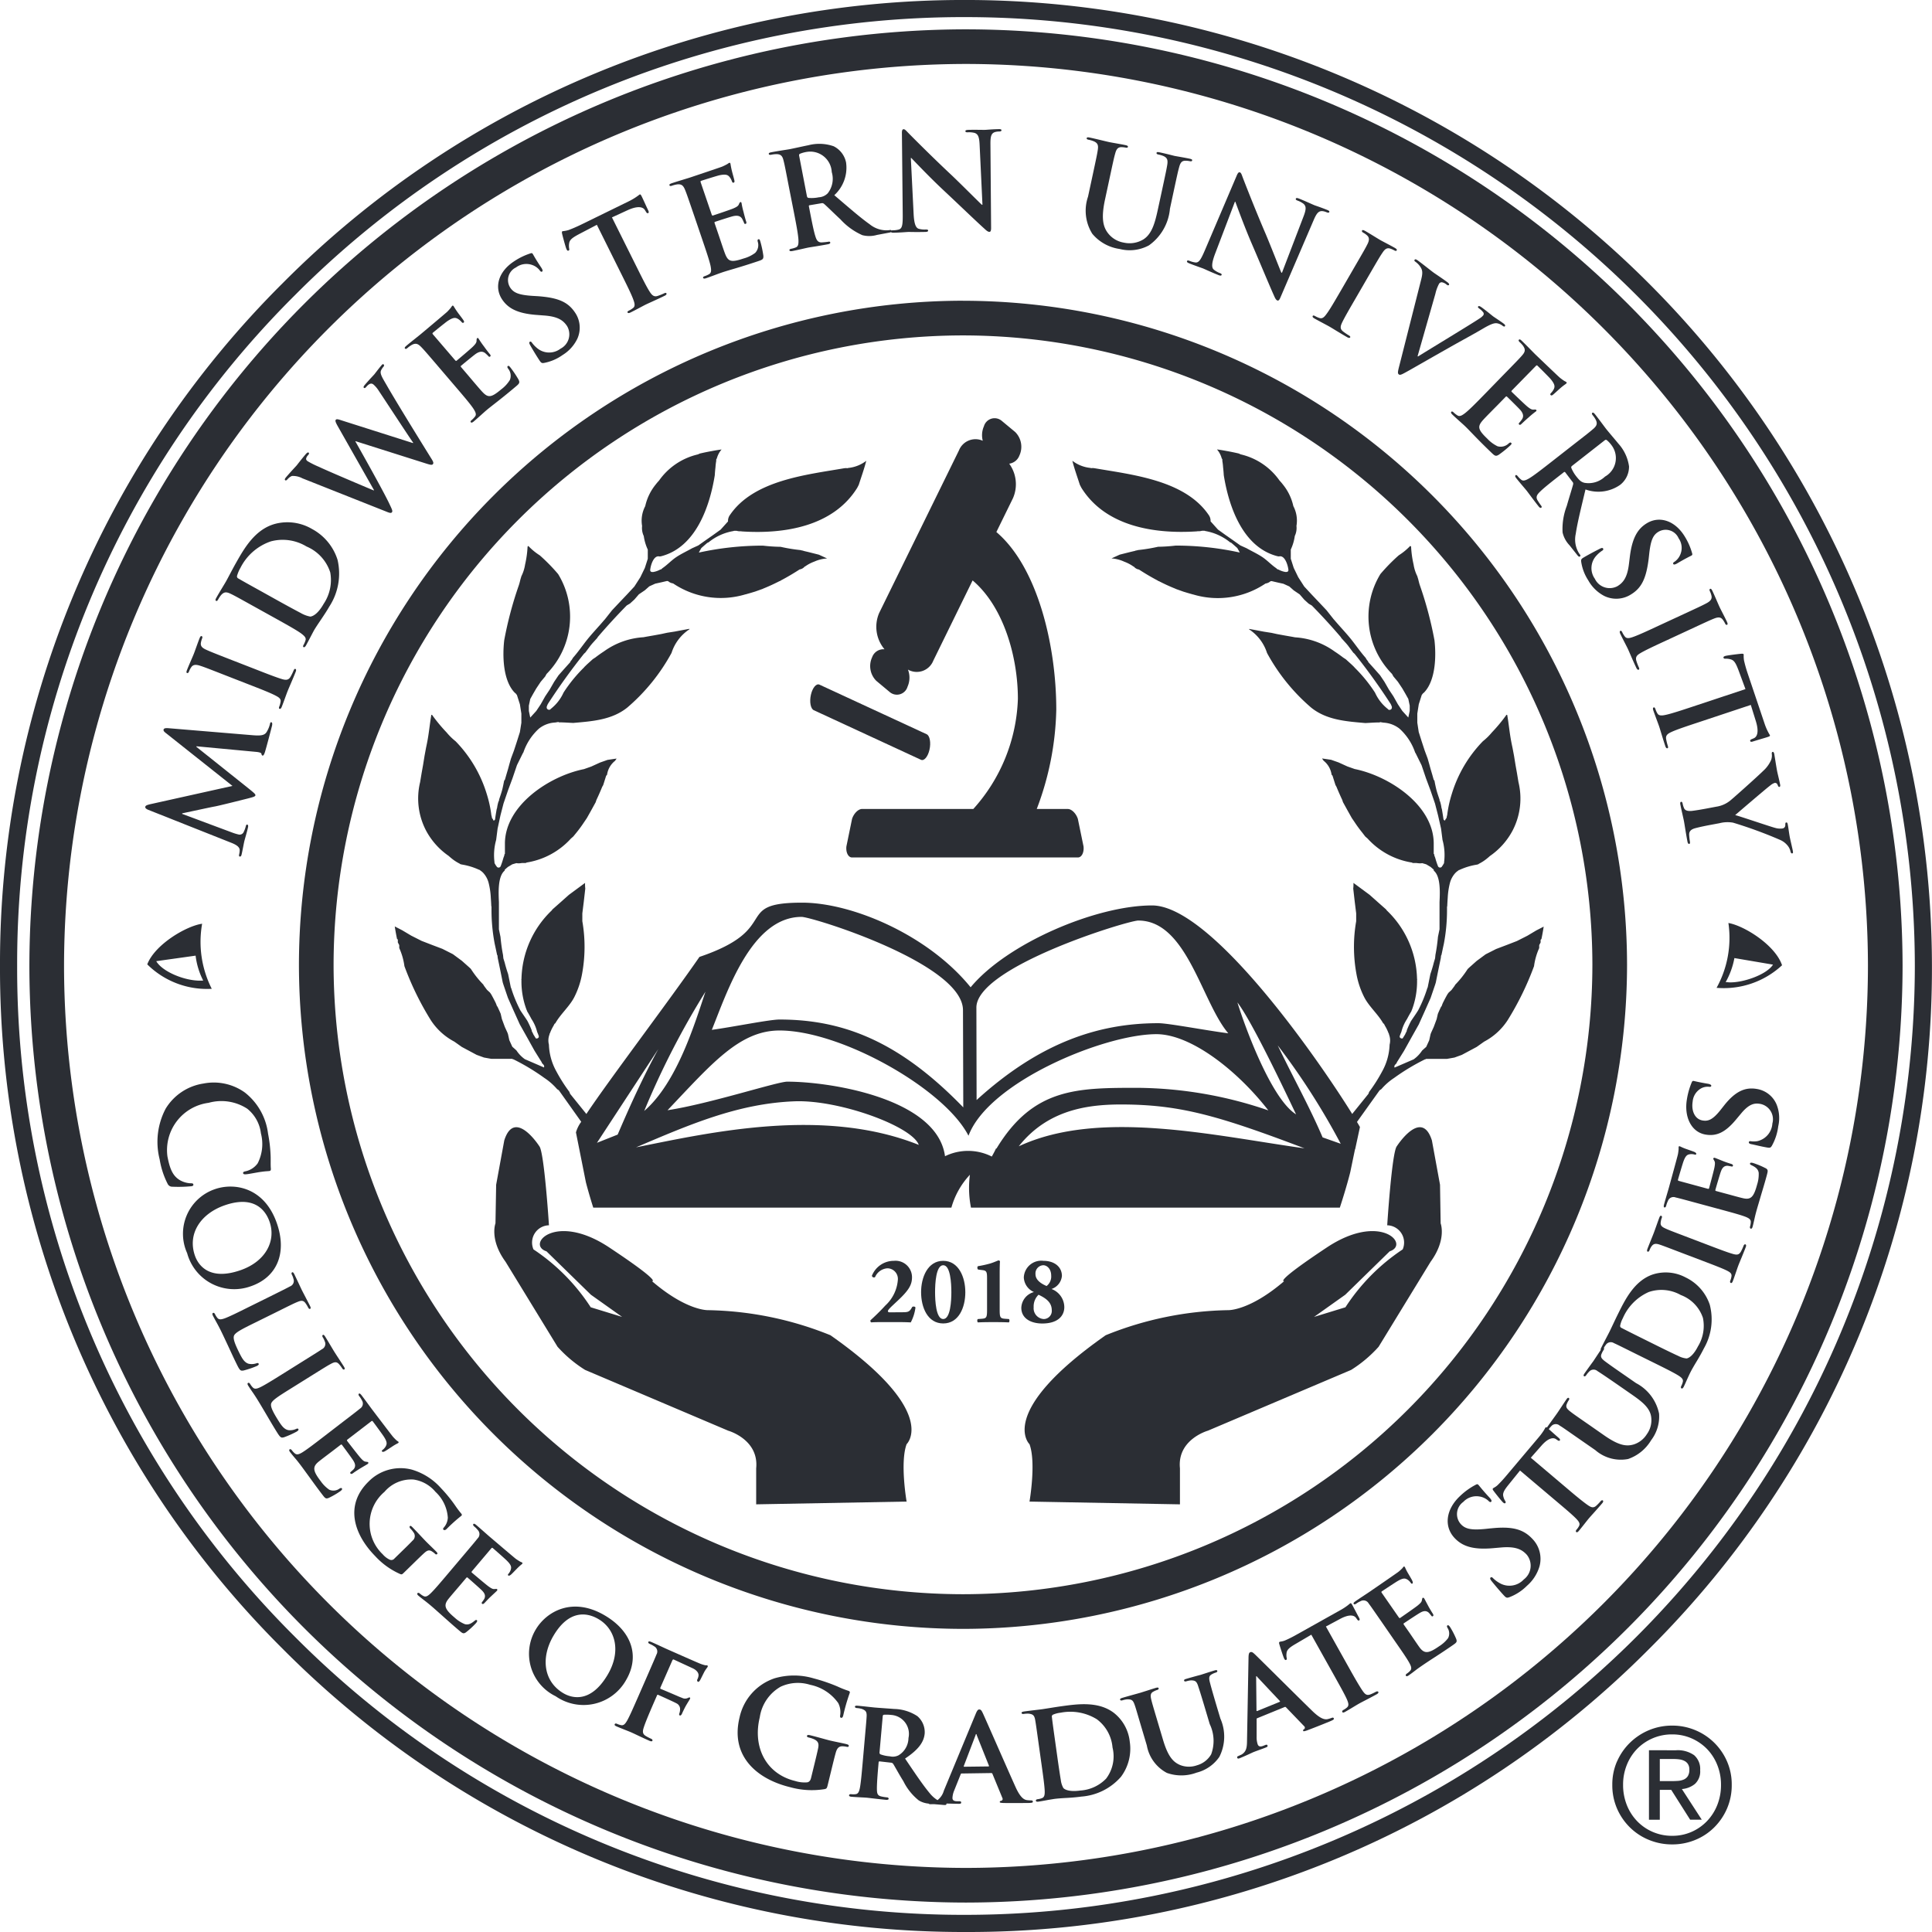 <svg xmlns="http://www.w3.org/2000/svg" xmlns:xlink="http://www.w3.org/1999/xlink" width="164" height="164" viewBox="0 0 164 164">
  <defs>
    <style>
      .cls-1 {
        fill: none;
      }

      .cls-2 {
        clip-path: url(#clip-path);
      }

      .cls-3 {
        fill: #2b2e34;
      }
    </style>
    <clipPath id="clip-path">
      <path id="Path_2972" data-name="Path 2972" class="cls-1" d="M0,74.049H164v-164H0Z" transform="translate(0 89.951)"/>
    </clipPath>
  </defs>
  <g id="Group_4574" data-name="Group 4574" transform="translate(0 89.951)">
    <g id="Group_4573" data-name="Group 4573" class="cls-2" transform="translate(0 -89.951)">
      <g id="Group_4464" data-name="Group 4464" transform="translate(136.856 146.482)">
        <g id="Group_4463" data-name="Group 4463" transform="translate(0 0)">
          <path id="Path_2917" data-name="Path 2917" class="cls-3" d="M2.255,2.127q.31,0,.587-.02a1.494,1.494,0,0,0,.493-.115.773.773,0,0,0,.344-.29.991.991,0,0,0,.128-.547A.853.853,0,0,0,3.692.683a.772.772,0,0,0-.3-.27A1.3,1.3,0,0,0,2.977.285,3.29,3.29,0,0,0,2.511.251H1.3V2.127Zm.4-2.618a2.415,2.415,0,0,1,1.559.418A1.551,1.551,0,0,1,4.725,1.2a1.433,1.433,0,0,1-.445,1.167A1.993,1.993,0,0,1,3.173,2.8l1.687,2.6H3.874L2.269,2.869H1.3V5.406H.379v-5.9ZM-1.5,4.158a4.2,4.2,0,0,0,.877,1.37A4.064,4.064,0,0,0,.7,6.439a4.111,4.111,0,0,0,1.653.331,4.035,4.035,0,0,0,1.634-.331A4.084,4.084,0,0,0,5.3,5.528a4.21,4.21,0,0,0,.877-1.37,4.574,4.574,0,0,0,.317-1.721A4.45,4.45,0,0,0,6.175.75,4.168,4.168,0,0,0,5.3-.607a4.147,4.147,0,0,0-1.316-.9,4.035,4.035,0,0,0-1.634-.331A4.118,4.118,0,0,0-.627-.607,4.158,4.158,0,0,0-1.5.75a4.45,4.45,0,0,0-.317,1.687A4.574,4.574,0,0,0-1.5,4.158m-.83-3.7a5.007,5.007,0,0,1,1.1-1.593A5.125,5.125,0,0,1,.385-2.2a5.061,5.061,0,0,1,1.964-.385A5.011,5.011,0,0,1,4.306-2.2,5.024,5.024,0,0,1,7.005.453a4.86,4.86,0,0,1,.4,1.984,4.968,4.968,0,0,1-.4,2.017A5.107,5.107,0,0,1,5.912,6.061,4.9,4.9,0,0,1,4.306,7.12,5.089,5.089,0,0,1,2.349,7.5,5.139,5.139,0,0,1,.385,7.12,4.964,4.964,0,0,1-1.233,6.061a5.053,5.053,0,0,1-1.1-1.607,4.981,4.981,0,0,1-.4-2.017,4.872,4.872,0,0,1,.4-1.984" transform="translate(2.739 2.583)"/>
        </g>
      </g>
      <g id="Group_4466" data-name="Group 4466" transform="translate(0 -0.001)">
        <g id="Group_4465" data-name="Group 4465" transform="translate(0 0)">
          <path id="Path_2918" data-name="Path 2918" class="cls-3" d="M37.024,73.392A80.015,80.015,0,0,1-19.928,49.8,80.02,80.02,0,0,1-43.519-7.154,80.015,80.015,0,0,1-19.928-64.107,80.016,80.016,0,0,1,37.024-87.7,80.635,80.635,0,0,1,117.568-7.154,80.636,80.636,0,0,1,37.024,73.392m0-162.545A81.464,81.464,0,0,0-20.958-65.136,81.461,81.461,0,0,0-44.975-7.154,81.465,81.465,0,0,0-20.958,50.832,81.462,81.462,0,0,0,37.024,74.848,81.462,81.462,0,0,0,95,50.832a81.465,81.465,0,0,0,24.02-57.986,82.093,82.093,0,0,0-82-82" transform="translate(44.975 89.153)"/>
        </g>
      </g>
      <g id="Group_4468" data-name="Group 4468" transform="translate(2.494 2.487)">
        <g id="Group_4467" data-name="Group 4467" transform="translate(0 0)">
          <path id="Path_2919" data-name="Path 2919" class="cls-3" d="M35.9,70.47A76.653,76.653,0,0,1-40.666-6.1,76.65,76.65,0,0,1,35.9-82.661,76.649,76.649,0,0,1,112.461-6.1,76.652,76.652,0,0,1,35.9,70.47M35.9-85.6A79.6,79.6,0,0,0-43.608-6.1,79.6,79.6,0,0,0,35.9,73.411,79.6,79.6,0,0,0,115.4-6.1,79.594,79.594,0,0,0,35.9-85.6" transform="translate(43.608 85.603)"/>
        </g>
      </g>
      <g id="Group_4470" data-name="Group 4470" transform="translate(25.376 25.53)">
        <g id="Group_4469" data-name="Group 4469">
          <path id="Path_2920" data-name="Path 2920" class="cls-3" d="M25.451,49.575A53.487,53.487,0,0,1-27.975-3.851,53.487,53.487,0,0,1,25.451-57.28,53.489,53.489,0,0,1,78.88-3.851a53.489,53.489,0,0,1-53.43,53.426m0-109.8A56.433,56.433,0,0,0-30.916-3.851,56.431,56.431,0,0,0,25.451,52.517,56.433,56.433,0,0,0,81.822-3.851,56.434,56.434,0,0,0,25.451-60.222" transform="translate(30.916 60.222)"/>
        </g>
      </g>
      <g id="Group_4472" data-name="Group 4472" transform="translate(12.329 61.307)">
        <g id="Group_4471" data-name="Group 4471" transform="translate(0 0)">
          <path id="Path_2921" data-name="Path 2921" class="cls-3" d="M3.271,4.61c.366.142.777.331.772.656A1.549,1.549,0,0,1,4,5.605c-.025.109-.019.183.036.193.1.025.144-.058.169-.168.084-.353.176-.89.225-1.1s.2-.687.307-1.149c.04-.166.041-.27-.061-.293-.055-.013-.094.058-.115.145a2.271,2.271,0,0,1-.165.453.375.375,0,0,1-.435.247,4.285,4.285,0,0,1-.514-.153l-4.293-1.6.01-.046C.088,1.939,1.646,1.6,1.9,1.557,2.245,1.5,4.152,1.02,4.728.875c.376-.1.625-.157.647-.256S5.311.44,4.847.063L.364-3.514l.009-.043,5.053.473c.322.028.457.094.464.168s.039.135.094.147.117-.04.2-.289c.137-.436.53-1.949.6-2.224.036-.155.034-.295-.055-.316-.067-.017-.1.058-.119.158a2.3,2.3,0,0,1-.273.658c-.178.308-.527.344-1.251.28l-7.113-.593c-.241-.02-.368.02-.391.12s.05.185.209.305L3.43-.193-3.555,1.36c-.323.077-.394.13-.415.22s.064.178.246.254Z" transform="translate(3.974 5.6)"/>
        </g>
      </g>
      <g id="Group_4474" data-name="Group 4474" transform="translate(15.828 53.988)">
        <g id="Group_4473" data-name="Group 4473" transform="translate(0 0)">
          <path id="Path_2922" data-name="Path 2922" class="cls-3" d="M.019,1.416c.085.033.132-.022.174-.127A1.6,1.6,0,0,1,.386.927C.53.714.752.681,1.123.8c.349.112.646.226,2.262.858l1.872.73c1.031.4,1.871.73,2.3.96.295.15.45.284.409.511a1.757,1.757,0,0,1-.107.4c-.05.127-.035.181.018.2.074.031.136-.033.19-.168.168-.422.4-1.1.5-1.341.111-.285.408-.937.684-1.634.046-.117.047-.214-.027-.241-.053-.02-.106.02-.153.135a4.664,4.664,0,0,1-.255.521c-.168.3-.389.3-.688.219-.475-.137-1.314-.463-2.346-.868L3.9.35C2.288-.278,1.99-.4,1.66-.55c-.364-.165-.512-.32-.453-.626A1.913,1.913,0,0,1,1.3-1.5c.043-.106.046-.178-.04-.211-.064-.025-.118.051-.173.188C.929-1.126.714-.492.61-.227.49.078.193.729.036,1.131c-.068.168-.081.262-.016.285" transform="translate(0.023 1.72)"/>
        </g>
      </g>
      <g id="Group_4476" data-name="Group 4476" transform="translate(18.292 44.329)">
        <g id="Group_4475" data-name="Group 4475" transform="translate(0 0)">
          <path id="Path_2923" data-name="Path 2923" class="cls-3" d="M.956,1.75A4.517,4.517,0,0,1,3.538-.5a3.9,3.9,0,0,1,3.029.435A3.579,3.579,0,0,1,8.581,2.137a3.626,3.626,0,0,1-.565,2.674c-.442.781-.868,1.05-1.13,1.074a2.562,2.562,0,0,1-.82-.31c-.194-.1-.967-.511-2.025-1.1l-1.256-.7C2,3.34,1.129,2.859.8,2.661a.2.2,0,0,1-.133-.229A2.974,2.974,0,0,1,.956,1.75M-.933,4.429A2.344,2.344,0,0,1-.687,4.06c.256-.287.46-.28.81-.112.33.157.609.313,2.125,1.155L4,6.075c.917.511,1.7.947,2.094,1.229.268.2.46.372.388.591a1.73,1.73,0,0,1-.16.379c-.067.12-.058.175-.01.2.07.037.139-.016.211-.143.223-.4.545-1.035.672-1.264.28-.493.9-1.317,1.308-2.037A5.135,5.135,0,0,0,9.2,1.065,4.509,4.509,0,0,0,7.024-1.557,4.125,4.125,0,0,0,3.95-2C2.205-1.555,1.274.1.577,1.333c-.334.592-.657,1.231-.83,1.539-.155.277-.538.883-.832,1.407-.085.148-.1.229-.033.267s.123-.007.184-.117" transform="translate(1.161 2.126)"/>
        </g>
      </g>
      <g id="Group_4478" data-name="Group 4478" transform="translate(24.182 30.923)">
        <g id="Group_4477" data-name="Group 4477" transform="translate(0 0)">
          <path id="Path_2924" data-name="Path 2924" class="cls-3" d="M.1,4.407a1.02,1.02,0,0,1,.373-.28,1.689,1.689,0,0,1,.893.2l7.1,2.816c.285.119.418.157.493.071.088-.1.02-.234-.2-.7-.485-1.045-2.592-4.785-2.9-5.324l.014-.018,5.905,1.87c.433.14.583.175.656.089.1-.112.028-.242-.195-.593-.947-1.524-2.946-4.76-3.7-6.081-.343-.6-.61-.987-.512-1.259a1.246,1.246,0,0,1,.214-.339c.067-.079.077-.145.016-.2s-.121,0-.2.1c-.244.287-.535.679-.586.74-.067.079-.4.42-.794.878-.111.13-.153.214-.091.267s.13,0,.2-.083c.287-.337.476-.313.616-.193a2.364,2.364,0,0,1,.432.508C8.606-1.963,10.318.66,10.77,1.308l-.022.025L4.825-.549C4.45-.671,4.282-.737,4.2-.643c-.059.068-.033.181.13.481l3.113,5.49-.023.026C6.8,5.1,3.47,3.687,2.769,3.351A7.882,7.882,0,0,1,1.8,2.868c-.1-.081-.142-.148-.109-.256a.573.573,0,0,1,.148-.244c.075-.086.125-.163.054-.222-.052-.043-.13,0-.233.115-.427.5-.727.906-.793.982s-.5.532-.883.982c-.1.121-.145.206-.084.257s.122.012.2-.074" transform="translate(0.123 5.354)"/>
        </g>
      </g>
      <g id="Group_4480" data-name="Group 4480" transform="translate(34.356 25.936)">
        <g id="Group_4479" data-name="Group 4479" transform="translate(0 0)">
          <path id="Path_2925" data-name="Path 2925" class="cls-3" d="M.106,1.626a2.248,2.248,0,0,1,.362-.259c.34-.183.527-.1.8.175.254.262.46.5,1.586,1.817l1.3,1.521c.68.794,1.263,1.476,1.532,1.875.179.28.3.506.154.687a1.942,1.942,0,0,1-.283.3c-.106.087-.117.143-.081.186.052.061.135.035.249-.061.348-.293.875-.781,1.074-.949.514-.433,1.142-.873,2.457-1.982.331-.277.409-.344.278-.621a8.724,8.724,0,0,0-.709-1.053c-.073-.086-.133-.155-.2-.1s-.049.1.016.211a.952.952,0,0,1,.155.969,2.883,2.883,0,0,1-.73.794c-.889.748-1.139.736-1.666.153-.223-.242-.9-1.043-1.147-1.338l-.583-.682c-.044-.051-.065-.094-.023-.13.211-.175,1.08-.893,1.26-1.017.352-.237.586-.208.776-.073a3.083,3.083,0,0,1,.3.282.092.092,0,0,0,.145.013c.078-.066,0-.16-.063-.231s-.33-.42-.46-.608A8.032,8.032,0,0,1,6.132.82C6.087.766,6.045.772,6.011.8s-.041.109-.043.229c-.005.153-.114.287-.307.481S4.473,2.543,4.282,2.7c-.052.046-.09.018-.142-.043L2.268.474c-.051-.061-.055-.1-.013-.137.174-.148,1.1-.9,1.266-1.008.481-.316.655-.285.85-.181a1.236,1.236,0,0,1,.319.267c.067.079.121.107.182.056s.034-.117,0-.17C4.807-.817,4.5-1.21,4.433-1.3a7.17,7.17,0,0,1-.411-.621c-.037-.043-.076-.069-.118-.033a1.175,1.175,0,0,0-.11.152,4.461,4.461,0,0,1-.33.367C3.306-1.292,1.571.169,1.293.4,1.049.609.478,1.046.017,1.433c-.131.112-.177.181-.125.239s.119.036.214-.046" transform="translate(0.129 1.976)"/>
        </g>
      </g>
      <g id="Group_4482" data-name="Group 4482" transform="translate(42.282 21.489)">
        <g id="Group_4481" data-name="Group 4481" transform="translate(0 0)">
          <path id="Path_2926" data-name="Path 2926" class="cls-3" d="M1.466,2.367l.666.051c1.194.086,1.635.435,1.943.9a1.371,1.371,0,0,1-.557,1.916,1.586,1.586,0,0,1-2-.058,2.416,2.416,0,0,1-.408-.425c-.05-.076-.116-.155-.2-.1s-.034.173.05.32.432.751.778,1.269c.139.209.2.237.4.2a3.984,3.984,0,0,0,1.554-.667A3.306,3.306,0,0,0,4.944,4.39a2.269,2.269,0,0,0-.2-2.231C4.141,1.26,3.3.9,1.569.777L1.17.754C-.019.678-.458.492-.749.057A1.187,1.187,0,0,1-.265-1.66a1.463,1.463,0,0,1,1.347-.222,1.38,1.38,0,0,1,.666.463c.074.112.141.15.208.106s.054-.145-.085-.353C1.378-2.4,1.233-2.7,1.151-2.823c-.043-.066-.11-.064-.209-.025a5.573,5.573,0,0,0-1.374.672c-1.324.87-1.7,2.193-1.007,3.231.512.766,1.315,1.188,2.905,1.313" transform="translate(1.781 2.875)"/>
        </g>
      </g>
      <g id="Group_4484" data-name="Group 4484" transform="translate(47.699 16.503)">
        <g id="Group_4483" data-name="Group 4483" transform="translate(0 0)">
          <path id="Path_2927" data-name="Path 2927" class="cls-3" d="M.176,2.1c.055.112.1.153.173.119S.421,2.132.4,2.041a1.34,1.34,0,0,1,0-.44c.042-.3.263-.471.847-.784L2.752.03,4.826,4.2c.464.934.865,1.738,1.024,2.188.117.31.167.562-.019.7a1.875,1.875,0,0,1-.349.222c-.124.061-.149.109-.124.16.036.071.124.066.256,0,.41-.2,1.04-.547,1.276-.664.286-.14.948-.425,1.624-.756.112-.055.179-.124.143-.2-.024-.051-.091-.058-.2,0a4.871,4.871,0,0,1-.543.217c-.328.109-.5-.084-.674-.354-.268-.412-.667-1.216-1.132-2.15L4.033-.6l1.306-.6c.922-.424,1.341-.274,1.492-.022l.067.106c.085.148.132.188.214.148.061-.028.052-.1.01-.206-.131-.265-.449-.979-.556-1.193-.076-.153-.117-.209-.187-.173a5.216,5.216,0,0,1-.933.583L1.388.028C1.049.193.651.364.338.479a2.651,2.651,0,0,1-.5.094C-.224.6-.226.679-.19.824-.17.916.095,1.936.176,2.1" transform="translate(0.214 2.55)"/>
        </g>
      </g>
      <g id="Group_4486" data-name="Group 4486" transform="translate(56.819 13.817)">
        <g id="Group_4485" data-name="Group 4485" transform="translate(0 0)">
          <path id="Path_2928" data-name="Path 2928" class="cls-3" d="M.1.879A2.387,2.387,0,0,1,.534.769c.382-.043.528.1.674.455.139.336.241.639.8,2.27L2.65,5.382c.336.99.625,1.837.725,2.3.062.326.089.58-.112.7a1.876,1.876,0,0,1-.376.172c-.13.043-.163.092-.144.145.025.073.112.081.253.033.433-.145,1.1-.407,1.353-.489.639-.216,1.386-.394,3.019-.941.412-.138.509-.17.49-.476A8.685,8.685,0,0,0,7.593,5.59c-.036-.106-.066-.193-.151-.163s-.083.076-.064.2a.948.948,0,0,1-.217.957,2.883,2.883,0,0,1-.973.471c-1.1.368-1.332.267-1.606-.466-.116-.307-.442-1.3-.567-1.664l-.29-.85c-.022-.064-.025-.109.028-.127.26-.087,1.335-.438,1.548-.484.416-.092.622.017.75.214a3.335,3.335,0,0,1,.175.374.09.09,0,0,0,.13.063c.1-.033.058-.152.028-.236s-.15-.514-.2-.736C6.027,2.588,6.023,2.4,6,2.334s-.061-.074-.1-.061-.079.087-.127.2c-.059.14-.211.226-.463.336s-1.487.521-1.726.6c-.064.022-.089-.018-.116-.092L2.539.6C2.513.525,2.524.484,2.577.466,2.794.395,3.937.034,4.129-.007c.564-.115.716-.023.858.145a1.212,1.212,0,0,1,.2.364c.034.1.073.142.15.117s.075-.1.067-.153c-.022-.137-.162-.616-.188-.727a6.946,6.946,0,0,1-.151-.728c-.018-.053-.043-.091-.1-.073a1.011,1.011,0,0,0-.159.1,4.728,4.728,0,0,1-.444.222c-.2.079-2.355.8-2.7.916-.3.1-1,.3-1.57.491-.162.056-.231.1-.205.175s.1.076.217.036" transform="translate(0.122 1.067)"/>
        </g>
      </g>
      <g id="Group_4488" data-name="Group 4488" transform="translate(65.257 10.961)">
        <g id="Group_4487" data-name="Group 4487" transform="translate(0 0)">
          <path id="Path_2929" data-name="Path 2929" class="cls-3" d="M1.2.944A2.6,2.6,0,0,1,1.782.785,1.827,1.827,0,0,1,3.893,2.5a1.986,1.986,0,0,1-.34,1.8,1.151,1.151,0,0,1-.76.341,3.041,3.041,0,0,1-.874.051c-.085-.02-.117-.058-.14-.181L1.126,1.119c-.018-.089,0-.137.07-.175m-2.44.083A2.371,2.371,0,0,1-.8.977c.385.007.509.168.6.542.091.351.151.664.478,2.356L.664,5.833c.2,1.023.368,1.9.4,2.381.016.331.007.586-.208.675a1.855,1.855,0,0,1-.394.119C.329,9.036.29,9.078.3,9.134c.015.076.1.094.246.068C1,9.116,1.7,8.948,1.909,8.907c.168-.03,1.005-.155,1.657-.28.145-.028.217-.076.2-.152-.01-.056-.061-.082-.151-.064-.135.025-.386.048-.559.058-.345.02-.46-.211-.556-.529-.146-.455-.316-1.335-.516-2.369l-.031-.158c-.013-.066.016-.094.073-.1l.98-.166a.245.245,0,0,1,.218.04c.178.14.84.8,1.407,1.326A5.554,5.554,0,0,0,6.487,7.854a2.359,2.359,0,0,0,1.242-.018l1.065-.2a.45.45,0,0,0,.134-.042c.034.05.121.056.237.054.594-.015,1.13-.063,1.233-.066.217,0,.674.018,1.417,0,.16,0,.263-.03.26-.119,0-.069-.07-.089-.2-.087a1.816,1.816,0,0,1-.6-.063c-.231-.074-.386-.367-.432-1.25L10.606,1.3h.034c.211.211,1.515,1.6,2.79,2.789,1.217,1.137,2.717,2.585,3.454,3.246.128.12.268.242.394.239.1,0,.145-.107.141-.356L17.363.073c0-.636.082-.875.4-.974A1.328,1.328,0,0,1,18.1-.944c.136,0,.2-.038.2-.107,0-.088-.117-.1-.267-.094-.559.013-.993.058-1.117.061-.24.007-.79-.015-1.384,0-.171.005-.3.021-.294.109,0,.069.047.1.184.1a1.912,1.912,0,0,1,.608.054c.277.106.385.32.415,1.01l.241,5.083-.056,0c-.2-.178-1.781-1.769-2.577-2.522-1.71-1.6-3.493-3.4-3.634-3.547-.2-.2-.305-.346-.431-.34s-.145.16-.138.389l.067,6.707c.013.987-.025,1.315-.319,1.414a2.033,2.033,0,0,1-.512.069.334.334,0,0,0-.122.02c-.02-.037-.061-.058-.136-.043a1.688,1.688,0,0,1-.319.025,2.272,2.272,0,0,1-1.4-.517c-.8-.565-1.761-1.41-3-2.465a3.16,3.16,0,0,0,1-2.773A1.975,1.975,0,0,0,4.052.307,3.692,3.692,0,0,0,1.9.224C1.547.29.7.483.318.557.084.6-.631.7-1.225.816c-.169.031-.242.069-.227.145s.086.089.209.066" transform="translate(1.454 1.146)"/>
        </g>
      </g>
      <g id="Group_4490" data-name="Group 4490" transform="translate(92.195 11.657)">
        <g id="Group_4489" data-name="Group 4489" transform="translate(0 0)">
          <path id="Path_2930" data-name="Path 2930" class="cls-3" d="M.231,1.545-.118,3.163A3.686,3.686,0,0,0,.246,6.31,3.7,3.7,0,0,0,2.563,7.6a3.431,3.431,0,0,0,2.494-.308,4.274,4.274,0,0,0,1.78-3.109L7.091,3c.362-1.685.431-2,.529-2.346.1-.385.233-.552.549-.544A1.886,1.886,0,0,1,8.5.143c.134.028.205.021.223-.058S8.666-.03,8.509-.063C8.074-.157,7.363-.272,7.226-.3c-.01,0-.708-.186-1.277-.305C5.793-.638,5.71-.633,5.7-.554s.043.112.166.139a2.24,2.24,0,0,1,.4.117c.355.155.4.352.346.733-.057.361-.123.671-.485,2.356l-.3,1.384c-.246,1.142-.493,2.132-1.239,2.61a2.259,2.259,0,0,1-1.67.275,2.13,2.13,0,0,1-1.3-.751C1.159,5.75.98,5.005,1.326,3.4L1.66,1.848c.361-1.684.428-2,.529-2.346.1-.382.235-.552.549-.544a1.892,1.892,0,0,1,.331.036c.113.025.182.015.2-.061s-.056-.117-.223-.152c-.4-.084-1.113-.2-1.383-.257C1.326-1.549.631-1.73.038-1.854c-.166-.038-.251-.031-.267.046s.046.115.169.139a2.338,2.338,0,0,1,.429.127c.352.155.4.351.343.733C.659-.45.592-.139.231,1.545" transform="translate(0.28 1.877)"/>
        </g>
      </g>
      <g id="Group_4492" data-name="Group 4492" transform="translate(100.76 14.625)">
        <g id="Group_4491" data-name="Group 4491" transform="translate(0 0)">
          <path id="Path_2931" data-name="Path 2931" class="cls-3" d="M0,3.4c-.039.094.054.142.19.2.552.221,1.062.389,1.157.427.2.081.613.283,1.3.559.148.061.251.079.287-.007.023-.061-.031-.109-.146-.155a1.869,1.869,0,0,1-.52-.295c-.18-.158-.208-.486.1-1.316L4.066-1.644l.031.016c.107.274.746,2.06,1.439,3.658.659,1.524,1.452,3.445,1.859,4.343.07.163.149.328.267.377.1.037.177-.041.27-.272L10.758-.1c.251-.583.426-.769.757-.733a1.2,1.2,0,0,1,.328.094c.128.051.2.046.232-.018.033-.084-.07-.137-.205-.19-.518-.209-.934-.341-1.052-.387-.22-.089-.716-.325-1.267-.547-.159-.063-.28-.1-.316-.015-.023.064,0,.112.133.163a1.86,1.86,0,0,1,.533.287c.214.209.226.445-.025,1.092L8.055,4.4,8,4.379c-.11-.239-.921-2.327-1.35-3.331C5.727-1.1,4.817-3.454,4.745-3.643c-.1-.259-.141-.435-.256-.481s-.2.091-.285.3L1.569,2.356c-.385.908-.552,1.2-.862,1.167a1.972,1.972,0,0,1-.5-.137C.1,3.343.03,3.338,0,3.4" transform="translate(0.005 4.132)"/>
        </g>
      </g>
      <g id="Group_4494" data-name="Group 4494" transform="translate(111.419 19.531)">
        <g id="Group_4493" data-name="Group 4493" transform="translate(0 0)">
          <path id="Path_2932" data-name="Path 2932" class="cls-3" d="M.27,3.372A2.053,2.053,0,0,1-.11,3.206c-.121-.068-.175-.061-.205-.012-.038.068.013.139.141.211.4.226,1.036.555,1.265.685.267.152.875.539,1.527.911.11.063.208.079.246.01.028-.049-.005-.107-.113-.168a5.033,5.033,0,0,1-.482-.328c-.274-.211-.241-.424-.115-.707.205-.445.657-1.221,1.211-2.175l1-1.728C5.231-1.587,5.391-1.862,5.6-2.165c.218-.333.393-.455.69-.351a1.993,1.993,0,0,1,.313.139c.1.056.172.072.215-.007.036-.058-.033-.124-.161-.2-.377-.214-.978-.52-1.227-.659-.285-.166-.893-.55-1.269-.766C4-4.1,3.91-4.124,3.874-4.063s0,.132.1.188a1.616,1.616,0,0,1,.336.242c.187.175.192.4.015.742-.161.325-.32.6-1.188,2.094l-1,1.728c-.555.951-1,1.728-1.293,2.111-.195.267-.352.4-.572.328" transform="translate(0.328 4.096)"/>
        </g>
      </g>
      <g id="Group_4496" data-name="Group 4496" transform="translate(118.664 22.008)">
        <g id="Group_4495" data-name="Group 4495" transform="translate(0 0)">
          <path id="Path_2933" data-name="Path 2933" class="cls-3" d="M.032,4.412c.128.1.292-.01.926-.361.541-.308,1.716-.982,3.3-1.878C5.586,1.417,6.2,1.107,7.2.517c.682-.4.936-.455,1.116-.448A.994.994,0,0,1,8.85.29c.09.066.159.089.2.025s-.01-.135-.13-.224C8.652-.11,8.2-.4,8.041-.514c-.118-.089-.482-.4-.942-.738-.177-.127-.272-.17-.325-.1s.017.124.1.185a1.511,1.511,0,0,1,.331.316.215.215,0,0,1-.01.262,1.376,1.376,0,0,1-.333.274C6.2.13,2.81,2.18,1.666,2.893l-.035-.028L3.141-2.427a3.382,3.382,0,0,1,.315-.857.267.267,0,0,1,.234-.122.838.838,0,0,1,.406.2c.079.061.151.084.2.021s-.04-.158-.151-.237c-.459-.338-.918-.636-1.149-.8-.321-.237-.823-.649-1.311-1.008-.136-.1-.244-.166-.3-.091-.044.053-.037.1.048.163a1.79,1.79,0,0,1,.328.3c.265.334.346.547.18,1.2L.1,3.6c-.144.557-.185.725-.064.811" transform="translate(0.039 5.359)"/>
        </g>
      </g>
      <g id="Group_4498" data-name="Group 4498" transform="translate(123.172 28.81)">
        <g id="Group_4497" data-name="Group 4497" transform="translate(0 0)">
          <path id="Path_2934" data-name="Path 2934" class="cls-3" d="M2.767.255c.215.318.154.511-.1.8-.238.275-.459.5-1.67,1.74L-.4,4.232c-.731.748-1.359,1.392-1.737,1.692-.262.206-.48.346-.675.221a1.956,1.956,0,0,1-.326-.252c-.1-.094-.154-.1-.194-.061-.057.056-.023.135.084.239.326.316.868.786,1.057.966.485.466.985,1.044,2.225,2.234.313.3.387.371.651.216a9.143,9.143,0,0,0,.988-.8c.079-.081.144-.148.077-.208s-.106-.041-.208.033a.97.97,0,0,1-.957.249,2.95,2.95,0,0,1-.867-.643c-.839-.8-.85-1.053-.319-1.631C-.379,6.241.36,5.5.632,5.224L1.26,4.58c.046-.048.085-.07.126-.033.2.191,1,.98,1.144,1.145.272.323.267.558.149.758a2.923,2.923,0,0,1-.254.326.088.088,0,0,0,0,.142c.072.071.159-.018.226-.082s.391-.369.565-.514a7.749,7.749,0,0,1,.646-.532c.046-.048.038-.088.005-.119s-.113-.03-.233-.02c-.154.01-.3-.084-.514-.257S1.976,4.323,1.794,4.148c-.049-.046-.025-.087.028-.142L3.837,1.947c.054-.058.094-.069.136-.028.164.158,1.011,1,1.134,1.152.362.443.349.621.265.822a1.26,1.26,0,0,1-.239.341c-.069.071-.094.13-.035.183s.12.023.169-.01c.112-.082.477-.425.564-.5.39-.349.529-.407.583-.466.041-.04.064-.082.022-.12a.9.9,0,0,0-.163-.094,3.956,3.956,0,0,1-.4-.29C5.709,2.8,4.075,1.23,3.81.978,3.583.756,3.088.235,2.654-.182c-.12-.12-.2-.158-.251-.1s-.023.119.069.208a2.35,2.35,0,0,1,.3.331" transform="translate(3.361 0.31)"/>
        </g>
      </g>
      <g id="Group_4500" data-name="Group 4500" transform="translate(128.62 35.022)">
        <g id="Group_4499" data-name="Group 4499" transform="translate(0 0)">
          <path id="Path_2935" data-name="Path 2935" class="cls-3" d="M3.426,1.066c.074-.056.123-.067.193-.018a2.358,2.358,0,0,1,.407.443,1.8,1.8,0,0,1-.562,2.646A2.025,2.025,0,0,1,1.7,4.664c-.244-.071-.372-.157-.655-.514A2.96,2.96,0,0,1,.6,3.4C.578,3.32.6,3.274.7,3.2ZM2.464.089c-.272.241-.526.438-1.891,1.5L-1.007,2.825c-.826.646-1.534,1.2-1.947,1.45-.287.168-.52.277-.7.127a1.865,1.865,0,0,1-.29-.292c-.084-.106-.141-.122-.184-.086-.061.048-.041.132.051.247.283.356.754.9.888,1.065.108.136.6.814,1.013,1.331.09.115.167.158.232.107.043-.033.043-.091-.013-.163a5.163,5.163,0,0,1-.311-.463c-.177-.295-.02-.5.219-.733C-1.708,5.076-1,4.521-.163,3.87l.126-.1a.08.08,0,0,1,.128.015l.6.789a.237.237,0,0,1,.067.211C.709,5,.425,5.893.214,6.633A5.454,5.454,0,0,0-.14,8.884,2.318,2.318,0,0,0,.447,9.968l.673.848c.085.106.151.155.223.1.043-.035.043-.091-.013-.163a1.607,1.607,0,0,1-.169-.272A2.215,2.215,0,0,1,.976,9.007c.142-.959.454-2.2.829-3.776A3.223,3.223,0,0,0,4.75,4.837,1.958,1.958,0,0,0,5.5,3.272a3.631,3.631,0,0,0-.913-1.941C4.365,1.056,3.8.4,3.562.1c-.148-.188-.569-.769-.941-1.242-.108-.132-.175-.181-.236-.132s-.038.117.038.214a2.257,2.257,0,0,1,.249.369c.169.343.082.526-.208.784" transform="translate(4.162 1.295)"/>
        </g>
      </g>
      <g id="Group_4502" data-name="Group 4502" transform="translate(134.215 44.115)">
        <g id="Group_4501" data-name="Group 4501" transform="translate(0 0)">
          <path id="Path_2936" data-name="Path 2936" class="cls-3" d="M1.384,2.552a1.393,1.393,0,0,1-1.9-.639A1.552,1.552,0,0,1-.368-.066,2.482,2.482,0,0,1,.076-.45c.079-.046.162-.107.11-.2S.012-.689-.139-.611-.915-.216-1.453.1c-.216.127-.247.185-.22.382a3.929,3.929,0,0,0,.6,1.569A3.3,3.3,0,0,0,.263,3.363a2.322,2.322,0,0,0,2.258-.1C3.452,2.709,3.849,1.893,4.057.183L4.1-.211c.131-1.173.337-1.6.788-1.867a1.2,1.2,0,0,1,1.708.556A1.421,1.421,0,0,1,6.753-.178a1.389,1.389,0,0,1-.492.639c-.118.068-.16.132-.118.2S6.286.722,6.5.593C7.267.14,7.574.01,7.7-.066c.069-.04.069-.106.036-.205a5.444,5.444,0,0,0-.613-1.392C6.305-3.015,4.991-3.45,3.914-2.809,3.121-2.335,2.657-1.559,2.459.01L2.378.667c-.142,1.18-.514,1.6-.993,1.885" transform="translate(1.681 3.1)"/>
        </g>
      </g>
      <g id="Group_4504" data-name="Group 4504" transform="translate(137.493 49.977)">
        <g id="Group_4503" data-name="Group 4503" transform="translate(0 0)">
          <path id="Path_2937" data-name="Path 2937" class="cls-3" d="M1.521,1.4C.516,1.87-.3,2.246-.757,2.4c-.319.109-.521.13-.66-.055a1.859,1.859,0,0,1-.215-.352c-.059-.122-.11-.15-.162-.124-.072.033-.069.12-.007.252.195.412.532,1.043.644,1.28.128.277.4.939.721,1.615.054.112.123.181.2.148.053-.025.061-.091.007-.2a4.459,4.459,0,0,1-.205-.542c-.1-.328.046-.486.313-.646C.3,3.521,1.116,3.141,2.121,2.677l1.822-.845c1.572-.73,1.862-.865,2.2-1,.372-.148.588-.148.77.106a1.991,1.991,0,0,1,.177.293c.046.1.1.155.179.117.061-.031.043-.122-.018-.255C7.07.707,6.755.115,6.632-.143c-.139-.3-.413-.957-.6-1.349-.076-.163-.136-.236-.2-.208-.079.038-.072.112-.023.214a1.714,1.714,0,0,1,.133.387c.052.252-.074.435-.418.619C5.2-.305,4.915-.171,3.342.557Z" transform="translate(1.848 1.706)"/>
        </g>
      </g>
      <g id="Group_4506" data-name="Group 4506" transform="translate(140.31 55.492)">
        <g id="Group_4505" data-name="Group 4505" transform="translate(0 0)">
          <path id="Path_2938" data-name="Path 2938" class="cls-3" d="M2.706.157c.023.064.076.082.172.074a1.412,1.412,0,0,1,.439.058c.292.081.433.32.667.939l.585,1.585L.125,4.289C-.873,4.62-1.728,4.9-2.2,5c-.323.072-.585.087-.7-.114a1.683,1.683,0,0,1-.172-.372c-.046-.129-.092-.163-.146-.145-.076.025-.085.112-.036.252.146.43.406,1.1.49,1.344.1.3.295.987.533,1.7.041.12.106.193.18.168.056-.018.067-.082.028-.2a4.664,4.664,0,0,1-.14-.565c-.067-.336.151-.478.443-.613.446-.208,1.3-.491,2.3-.822L5.022,4.156,5.446,5.52c.3.964.1,1.356-.179,1.47l-.115.051c-.16.064-.205.1-.177.188.02.067.094.067.2.04.283-.094,1.039-.31,1.268-.386.163-.054.225-.084.2-.16a4.739,4.739,0,0,1-.457-.995L4.753,1.472A11.278,11.278,0,0,1,4.445.381a2.522,2.522,0,0,1-.026-.507C4.4-.189,4.322-.2,4.17-.184c-.094.005-1.149.13-1.323.186-.118.041-.164.079-.141.155" transform="translate(3.287 0.19)"/>
        </g>
      </g>
      <g id="Group_4508" data-name="Group 4508" transform="translate(142.63 63.825)">
        <g id="Group_4507" data-name="Group 4507" transform="translate(0 0)">
          <path id="Path_2939" data-name="Path 2939" class="cls-3" d="M4.315,3.793c-.039-.211-.216-.942-.262-1.185-.061-.324-.1-.685-.167-1.053-.025-.132-.058-.183-.136-.171s-.072.117-.074.224a.272.272,0,0,1-.236.285,1.473,1.473,0,0,1-.613-.046C2.449,1.755-.291.818-.58.758-.3.521,2.106-1.547,2.413-1.766a1.07,1.07,0,0,1,.357-.206A.211.211,0,0,1,3-1.856c.076.16.1.237.169.223s.089-.076.071-.187c-.1-.5-.22-.949-.264-1.183-.069-.367-.2-1.209-.234-1.41-.025-.135-.073-.206-.14-.193s-.088.1-.07.186a1.1,1.1,0,0,1-.059.5A2.73,2.73,0,0,1,1.805-3C1.3-2.5-.888-.546-1.052-.433A2.45,2.45,0,0,1-2.184.045L-3.1.218C-3.285.251-3.754.34-4.232.4c-.331.038-.6-.015-.685-.229a1.736,1.736,0,0,1-.121-.382c-.023-.121-.067-.17-.123-.16-.09.018-.1.109-.064.265.077.412.247,1.109.3,1.386.056.3.157,1.007.292,1.71.025.145.077.226.156.214.057-.013.077-.073.057-.2a4.549,4.549,0,0,1-.064-.565c-.018-.343.211-.489.532-.573.464-.122.936-.211,1.116-.247l.921-.172A2.747,2.747,0,0,1-.76,1.4,36.668,36.668,0,0,1,3.216,2.856a1.684,1.684,0,0,1,.664.5,1.224,1.224,0,0,1,.232.466c.022.122.071.2.151.188s.074-.094.052-.216" transform="translate(5.241 4.607)"/>
        </g>
      </g>
      <g id="Group_4510" data-name="Group 4510" transform="translate(105.017 140.233)">
        <g id="Group_4509" data-name="Group 4509" transform="translate(0 0)">
          <path id="Path_2940" data-name="Path 2940" class="cls-3" d="M1.627,1.911l-1.9.775c-.034.014-.065,0-.061-.053L-.363-.154c0-.037-.014-.1.019-.113s.057.043.082.072l1.91,2.032c.025.029.023.056-.022.074M6.059,3.264a2.479,2.479,0,0,1-.382.117c-.2.028-.526.02-1.254-.68C3.212,1.524-.014-1.689-.462-2.117-.649-2.289-.73-2.36-.876-2.3c-.1.041-.133.185-.135.5l-.127,7.017c-.005.562-.054.922-.472,1.17-.089.036-.2.093-.286.13a.105.105,0,0,0-.071.145c.032.077.1.076.22.026.513-.209,1.024-.456,1.125-.5.313-.128.783-.283,1.106-.415.1-.041.148-.086.115-.164C.578,5.556.536,5.52.414,5.571L.269,5.63c-.3.123-.431.058-.5-.109a1.859,1.859,0,0,1-.092-.64l0-1.487c0-.065.006-.081.061-.1l2.309-.943a.1.1,0,0,1,.127.026l1.539,1.6a.16.16,0,0,1,0,.248c-.1.052-.1.094-.082.15s.139.021.322-.04c.835-.316,1.548-.607,1.894-.748.368-.151.415-.2.383-.273s-.085-.082-.175-.046" transform="translate(1.976 2.322)"/>
        </g>
      </g>
      <g id="Group_4512" data-name="Group 4512" transform="translate(108.578 136.1)">
        <g id="Group_4511" data-name="Group 4511" transform="translate(0 0)">
          <path id="Path_2941" data-name="Path 2941" class="cls-3" d="M3.714,3.388a3.822,3.822,0,0,1-.49.232c-.3.111-.443-.028-.616-.263-.259-.365-.664-1.065-1.123-1.885L-.539-2.147.64-2.778c.836-.454,1.23-.315,1.38-.1l.064.088c.087.131.132.161.206.119.053-.029.045-.094,0-.194-.129-.232-.478-.907-.584-1.1-.077-.136-.117-.183-.181-.148-.031.018-.094.08-.23.184a5.1,5.1,0,0,1-.607.393l-3.753,2.1a9.922,9.922,0,0,1-.949.475c-.248.1-.384.079-.458.12-.052.029-.055.1-.011.227.02.085.324,1.049.406,1.2.052.094.1.136.166.1s.061-.089.04-.175A1.2,1.2,0,0,1-3.881.121c.025-.276.211-.463.742-.773l1.361-.8L.245,2.165C.7,2.986,1.1,3.69,1.267,4.093c.115.28.157.478-.009.626a1.488,1.488,0,0,1-.308.214c-.115.064-.118.134-.1.177.035.062.116.058.232-.006.368-.206.982-.589,1.193-.706.262-.147.9-.463,1.509-.8.1-.058.161-.131.126-.193-.023-.042-.094-.07-.2-.012" transform="translate(4.512 4.115)"/>
        </g>
      </g>
      <g id="Group_4514" data-name="Group 4514" transform="translate(114.896 132.976)">
        <g id="Group_4513" data-name="Group 4513" transform="translate(0 0)">
          <path id="Path_2942" data-name="Path 2942" class="cls-3" d="M3.7,2.32c-.062-.089-.147-.191-.217-.143s-.052.094-.01.2a.867.867,0,0,1,.057.886,2.857,2.857,0,0,1-.746.679c-.892.619-1.249.675-1.668.114C.936,3.811.451,3.091.252,2.8L-.216,2.13c-.034-.049-.052-.1-.012-.124C-.009,1.854,1,1.188,1.168,1.1c.348-.2.546-.144.712-.009.1.1.171.2.243.286.027.04.067.055.127.015.079-.055.006-.181-.042-.25S1.953.73,1.855.547C1.611.088,1.534-.064,1.5-.114a.1.1,0,0,0-.131-.041c-.039.028-.034.1-.062.2C1.289.194,1.175.3.98.467s-1.315.94-1.513,1.078c-.049.034-.087,0-.121-.048L-2.1-.585c-.034-.049-.035-.093,0-.121C-1.914-.829-.86-1.53-.7-1.613c.464-.263.616-.192.787-.091a.97.97,0,0,1,.272.267c.048.069.085.1.145.061s.02-.161,0-.207C.461-1.7.228-2.077.175-2.173a4.652,4.652,0,0,1-.308-.593C-.16-2.806-.2-2.838-.247-2.8s-.069.091-.111.136c-.063.058-.18.183-.331.3S-2.79-.909-3.067-.717c-.247.171-.816.536-1.272.852-.128.089-.184.157-.143.217s.121.046.21-.015A1.931,1.931,0,0,1-3.9.126a.5.5,0,0,1,.692.195c.2.261.361.5,1.247,1.777L-.937,3.583c.536.772,1,1.436,1.2,1.82.142.268.2.461.052.625a1.474,1.474,0,0,1-.286.244c-.109.075-.1.145-.077.184.04.059.121.047.229-.028.178-.123.39-.284.591-.439s.388-.284.488-.352c.257-.178.59-.4,1.023-.681s.972-.63,1.626-1.083c.326-.226.406-.281.314-.54A6.893,6.893,0,0,0,3.7,2.32" transform="translate(4.495 2.818)"/>
        </g>
      </g>
      <g id="Group_4516" data-name="Group 4516" transform="translate(122.889 125.99)">
        <g id="Group_4515" data-name="Group 4515" transform="translate(0 0)">
          <path id="Path_2943" data-name="Path 2943" class="cls-3" d="M1.651,1.691l-.419.045c-1.251.126-1.741.006-2.119-.4A1.269,1.269,0,0,1-.683-.55,1.526,1.526,0,0,1,.681-1.014a1.449,1.449,0,0,1,.772.369c.1.106.175.134.236.076s.031-.16-.15-.354C.9-1.611.7-1.9.588-2.014c-.057-.061-.125-.046-.22.009a5.823,5.823,0,0,0-1.313.943C-2.172.08-2.334,1.53-1.431,2.5c.665.715,1.575,1.021,3.251.877l.7-.061c1.267-.109,1.777.174,2.18.607a1.466,1.466,0,0,1-.246,2.107,1.662,1.662,0,0,1-2.092.283,2.561,2.561,0,0,1-.5-.376c-.066-.071-.148-.142-.227-.069s-.007.187.108.328.58.712,1.032,1.2c.18.193.247.213.445.144a4.2,4.2,0,0,0,1.5-.97A3.493,3.493,0,0,0,5.793,4.9a2.429,2.429,0,0,0-.6-2.306c-.781-.838-1.726-1.095-3.541-.9" transform="translate(2.005 2.054)"/>
        </g>
      </g>
      <g id="Group_4518" data-name="Group 4518" transform="translate(139.81 103.195)">
        <g id="Group_4517" data-name="Group 4517" transform="translate(0 0)">
          <path id="Path_2944" data-name="Path 2944" class="cls-3" d="M3.773,1.1c-.045-.017-.118.007-.16.119a4.036,4.036,0,0,1-.226.494c-.157.276-.328.288-.6.223-.423-.109-1.189-.4-2.114-.752L-1.018.539c-1.454-.553-1.724-.655-2.02-.793-.329-.151-.434-.282-.376-.569a1.394,1.394,0,0,1,.077-.306c.038-.1.037-.166-.052-.2-.055-.021-.108.049-.155.173-.145.383-.368,1.032-.463,1.28-.106.282-.385.949-.526,1.321-.06.157-.067.245-.011.266.089.034.133-.014.172-.115a1.36,1.36,0,0,1,.182-.343c.149-.189.3-.247.636-.145.308.1.579.207,2.032.76L.167,2.51c.924.352,1.69.643,2.067.838.269.141.383.249.351.469a1.5,1.5,0,0,1-.1.362c-.047.124,0,.179.04.2.067.026.127-.029.174-.153.15-.394.374-1.082.46-1.307.1-.27.392-.934.64-1.587.043-.112.04-.2-.028-.229" transform="translate(4.583 1.333)"/>
        </g>
      </g>
      <g id="Group_4520" data-name="Group 4520" transform="translate(126.708 108.011)">
        <g id="Group_4519" data-name="Group 4519" transform="translate(0 0)">
          <path id="Path_2945" data-name="Path 2945" class="cls-3" d="M7.876,2.819c-.37.745-.753,1.026-.984,1.059a1.885,1.885,0,0,1-.7-.214c-.189-.081-.9-.418-1.868-.9L3.167,2.19c-.723-.359-1.479-.736-1.787-.9a.18.18,0,0,1-.124-.21A2.253,2.253,0,0,1,1.481.463,4.283,4.283,0,0,1,3.675-1.759,3.335,3.335,0,0,1,6.4-1.507,3.131,3.131,0,0,1,8.28.435a3.347,3.347,0,0,1-.4,2.384M6.82-2.995a3.593,3.593,0,0,0-2.776-.263C2.483-2.742,1.689-1.144,1.1.044.814.616.5,1.305.352,1.6c-.133.269-.454.864-.7,1.36A.338.338,0,0,0-.4,3.171c-.235.343-.57.861-.634.952-.007.01-.43.581-.739,1.027-.082.118-.1.192-.045.232s.123.012.192-.087A1.826,1.826,0,0,1-1.382,5a.5.5,0,0,1,.71-.05c.274.175.519.33,1.8,1.216L2.185,6.9c.862.6,1.582,1.126,1.7,1.927a2.024,2.024,0,0,1-.365,1.479,2.043,2.043,0,0,1-1.1.867c-.632.192-1.272.1-2.5-.751L-1.258,9.6c-1.278-.886-1.516-1.05-1.77-1.256-.283-.226-.354-.378-.235-.633a1.473,1.473,0,0,1,.148-.278c.062-.089.067-.16.007-.2s-.12,0-.209.133c-.22.317-.606.914-.757,1.131-.172.249-.572.79-.89,1.245-.053-.032-.088-.036-.119,0s-.06.108-.151.253a4.976,4.976,0,0,1-.431.581L-8.44,13.865a10.044,10.044,0,0,1-.722.779c-.2.18-.331.208-.386.273-.039.046-.016.112.07.217.047.071.671.868.8.976.083.07.145.091.191.035s.025-.1-.023-.178a1.181,1.181,0,0,1-.15-.364c-.074-.267.034-.507.422-.984l.991-1.229,3.166,2.677c.718.607,1.334,1.128,1.635,1.446.207.222.315.393.211.589a1.463,1.463,0,0,1-.214.309c-.085.1-.063.167-.026.2.055.046.129.015.214-.087.273-.322.712-.9.868-1.08.194-.229.679-.749,1.13-1.282.078-.092.1-.18.05-.226-.037-.031-.113-.033-.191.059a4.062,4.062,0,0,1-.377.391c-.239.208-.425.129-.67-.03-.372-.251-1-.763-1.713-1.371L-6.33,12.305l.881-1c.623-.718,1.041-.727,1.259-.575l.091.061c.127.092.18.1.235.04.039-.046.009-.1-.066-.183-.184-.155-.661-.584-.873-.769A1.637,1.637,0,0,1-4.6,9.635a.5.5,0,0,1,.717-.06c.281.166.512.34,1.791,1.226l1.238.859a3.291,3.291,0,0,0,2.779.754A3.667,3.667,0,0,0,3.882,10.82a3.315,3.315,0,0,0,.675-2.261A3.79,3.79,0,0,0,2.6,5.969l-.9-.625C.416,4.458.185,4.284-.076,4.088c-.283-.226-.361-.367-.235-.633a1.5,1.5,0,0,1,.148-.278c.06-.087.068-.15.031-.193A1.46,1.46,0,0,1,.026,2.74a.5.5,0,0,1,.7-.163c.3.134.556.263,1.949.955l1.62.8c.841.418,1.565.778,1.931,1.014.253.166.4.306.346.522a1.5,1.5,0,0,1-.133.352c-.059.118-.022.178.022.2.064.032.128-.016.187-.136.1-.194.2-.437.306-.669s.2-.436.256-.544c.118-.237.311-.572.531-.934s.446-.761.618-1.107a4.943,4.943,0,0,0,.5-3.721A3.972,3.972,0,0,0,6.82-2.995" transform="translate(9.567 3.425)"/>
        </g>
      </g>
      <g id="Group_4522" data-name="Group 4522" transform="translate(141.231 97.302)">
        <g id="Group_4521" data-name="Group 4521" transform="translate(0 0)">
          <path id="Path_2946" data-name="Path 2946" class="cls-3" d="M3.9.84A6.883,6.883,0,0,0,2.844.4c-.1-.028-.235-.051-.257.03s.021.106.119.157c.389.18.567.353.614.64a2.851,2.851,0,0,1-.133,1c-.283,1.048-.52,1.322-1.2,1.162C1.692,3.326.857,3.088.519,3l-.791-.214c-.058-.016-.1-.04-.089-.087C-.292,2.44.046,1.282.12,1.1.259.728.445.64.659.635c.134.012.262.046.37.063.046.013.088,0,.106-.07C1.16.536,1.024.486.942.464S.483.315.291.238c-.483-.193-.64-.26-.7-.276A.1.1,0,0,0-.534.015c-.012.047.036.1.085.2.079.121.061.278.019.529s-.4,1.566-.462,1.8c-.016.058-.065.058-.124.041L-3.46,1.92c-.058-.016-.087-.048-.074-.1C-3.478,1.615-3.123.4-3.053.23c.185-.5.346-.543.543-.577a.973.973,0,0,1,.38.028c.082.022.131.023.15-.046s-.088-.136-.131-.16c-.109-.055-.534-.194-.635-.234a4.538,4.538,0,0,1-.618-.255c-.046-.013-.1-.013-.112.044a1.423,1.423,0,0,0,0,.176,4.457,4.457,0,0,1-.058.445c-.041.2-.667,2.468-.756,2.793-.078.29-.277.935-.423,1.47-.04.151-.039.239.03.258s.122-.042.151-.147a2.013,2.013,0,0,1,.145-.4.5.5,0,0,1,.655-.3c.317.073.6.148,2.1.556l1.745.472c.907.246,1.686.457,2.093.616.281.114.451.222.442.444a1.474,1.474,0,0,1-.061.37c-.034.128.013.179.06.191.069.019.123-.041.157-.169.057-.209.115-.469.169-.716s.113-.468.145-.584c.081-.3.2-.682.344-1.18s.337-1.108.545-1.876c.1-.383.128-.476-.108-.615" transform="translate(4.738 1.02)"/>
        </g>
      </g>
      <g id="Group_4524" data-name="Group 4524" transform="translate(143.136 91.754)">
        <g id="Group_4523" data-name="Group 4523" transform="translate(0 0)">
          <path id="Path_2947" data-name="Path 2947" class="cls-3" d="M2.694.307C1.778.156.935.455-.055,1.708L-.364,2.1c-.679.853-1.063.96-1.515.886-.69-.114-.97-.857-.846-1.607A1.425,1.425,0,0,1-2.056.288,1.162,1.162,0,0,1-1.345.125c.118.02.184-.006.2-.076s-.086-.148-.3-.183c-.8-.133-1.076-.215-1.206-.237-.071-.011-.115.03-.154.121a6.27,6.27,0,0,0-.412,1.458c-.241,1.452.358,2.771,1.595,2.976C-.734,4.331.011,4.04.941,2.925L1.4,2.376c.7-.837,1.159-.871,1.6-.8A1.33,1.33,0,0,1,4.041,3.242a1.641,1.641,0,0,1-1.275,1.5,1.931,1.931,0,0,1-.539.008c-.071-.012-.169-.016-.184.079s.085.148.24.174.787.19,1.335.281c.226.037.278.01.377-.144a4.528,4.528,0,0,0,.543-1.657,3.1,3.1,0,0,0-.125-1.818A2.192,2.192,0,0,0,2.694.307" transform="translate(3.273 0.373)"/>
        </g>
      </g>
      <g id="Group_4526" data-name="Group 4526" transform="translate(72.074 144.79)">
        <g id="Group_4525" data-name="Group 4525" transform="translate(0 0)">
          <path id="Path_2948" data-name="Path 2948" class="cls-3" d="M5.34,2.328l-2.048.025c-.037,0-.061-.022-.037-.071l.992-2.6c.011-.036.022-.1.058-.1s.037.061.049.1L5.387,2.267c.013.036,0,.06-.047.061m-7.6-.959a1.065,1.065,0,0,1-.76.1,2.9,2.9,0,0,1-.8-.167c-.069-.043-.09-.081-.08-.189l.27-3.039c.007-.084.034-.118.109-.135a3.78,3.78,0,0,1,.628.019A1.612,1.612,0,0,1-1.444-.083a1.734,1.734,0,0,1-.82,1.452M8.968,5.211a2.594,2.594,0,0,1-.4-.031c-.194-.046-.5-.175-.918-1.092-.694-1.54-2.519-5.711-2.779-6.274-.112-.227-.16-.323-.317-.321-.109,0-.191.123-.308.414L1.557,4.389a1.509,1.509,0,0,1-.538.8,2.668,2.668,0,0,1-.677-.61C-.237,3.884-.9,2.893-1.733,1.659-.627.922-.136.287-.068-.469A1.79,1.79,0,0,0-.688-1.94a3.72,3.72,0,0,0-1.967-.61c-.324-.028-1.287-.091-1.647-.123-.216-.019-.886-.1-1.438-.151-.156-.013-.242,0-.248.074s.062.113.17.123a1.992,1.992,0,0,1,.418.073c.327.126.413.243.406.593-.016.325-.042.613-.18,2.163L-5.332,2c-.083.937-.154,1.742-.241,2.17-.063.3-.14.484-.361.513a1.523,1.523,0,0,1-.375,0c-.132-.011-.173.045-.178.092-.007.072.062.114.194.126.421.037,1.1.062,1.3.08.156.013,1.029.126,1.641.181.132.011.22-.016.226-.088a.122.122,0,0,0-.122-.118,4.014,4.014,0,0,1-.514-.082c-.32-.076-.351-.273-.361-.577-.01-.436.049-1.23.133-2.179l.013-.145A.076.076,0,0,1-3.885,1.9l.946.108a.247.247,0,0,1,.187.089c.118.168.5.892.874,1.482A4.8,4.8,0,0,0-.573,5.21a1.933,1.933,0,0,0,.843.273c.024.04.082.053.181.052l.263-.005L1.57,5.6c.133.012.206-.006.214-.089,0-.01-.008-.02-.011-.031.331,0,.769.023,1.089.019.109,0,.169-.026.167-.11,0-.06-.025-.107-.158-.106l-.157,0c-.325,0-.423-.1-.425-.284a1.862,1.862,0,0,1,.148-.629L2.986,3c.023-.061.034-.073.1-.073L5.576,2.89a.1.1,0,0,1,.109.071l.845,2.052a.16.16,0,0,1-.093.23c-.109.013-.132.049-.131.109s.121.07.314.08c.892.012,1.663,0,2.036,0,.4-.005.458-.03.457-.113s-.049-.107-.146-.106" transform="translate(6.487 2.828)"/>
        </g>
      </g>
      <g id="Group_4528" data-name="Group 4528" transform="translate(15.571 100.725)">
        <g id="Group_4527" data-name="Group 4527" transform="translate(0 0)">
          <path id="Path_2949" data-name="Path 2949" class="cls-3" d="M.443,2.653C-.222.765.947-.924,2.937-1.625c2.388-.841,3.44.258,3.832,1.373.569,1.614-.3,3.364-2.435,4.117C1.582,4.833.691,3.358.443,2.653M5.21,5.228c2.217-.781,3.062-2.84,2.173-5.365C6.314-3.173,3.77-3.579,2.121-3A4,4,0,0,0-.223,2.427a4.138,4.138,0,0,0,5.433,2.8" transform="translate(0.538 3.223)"/>
        </g>
      </g>
      <g id="Group_4530" data-name="Group 4530" transform="translate(44.905 136.379)">
        <g id="Group_4529" data-name="Group 4529" transform="translate(0 0)">
          <path id="Path_2950" data-name="Path 2950" class="cls-3" d="M3.015,2.61C1.531,5.121-.1,4.563-.743,4.183-2.466,3.164-2.658,1.118-1.584-.7-.3-2.877,1.217-2.711,2.234-2.11c1.474.871,1.934,2.768.781,4.719m1.548.481c1.2-2.024.52-4.144-1.785-5.507C.009-4.054-2.2-2.73-3.091-1.225A4,4,0,0,0-1.4,4.438,4.138,4.138,0,0,0,4.564,3.09" transform="translate(3.663 3.17)"/>
        </g>
      </g>
      <g id="Group_4532" data-name="Group 4532" transform="translate(18.03 107.996)">
        <g id="Group_4531" data-name="Group 4531" transform="translate(0 0)">
          <path id="Path_2951" data-name="Path 2951" class="cls-3" d="M1.774,3.507c-.037-.076-.1-.07-.194-.038a1.226,1.226,0,0,1-.668.036C.545,3.391.352,3.03.1,2.522c-.364-.734-.493-1.128-.433-1.359C-.262.872.32.582,1.5,0l1.62-.8c1.392-.692,1.652-.821,1.954-.944.334-.139.5-.129.673.109a2.42,2.42,0,0,1,.215.351c.058.119.118.157.182.125s.053-.107-.016-.248c-.182-.367-.589-1.134-.7-1.359C5.3-3.033,5.015-3.647,4.8-4.09c-.07-.14-.124-.194-.187-.162s-.07.1-.016.209a1.39,1.39,0,0,1,.123.329.5.5,0,0,1-.292.657c-.286.156-.545.285-1.938.977l-1.62.8C.024-.857-.7-.5-1.109-.348c-.286.1-.486.134-.625-.039a1.476,1.476,0,0,1-.2-.318c-.059-.118-.129-.124-.172-.1-.064.031-.064.112-.005.232.1.193.226.426.349.647S-1.538.5-1.484.6c.193.388.38.793.606,1.272S-.4,2.92-.063,3.6c.247.5.311.518.548.481A7.787,7.787,0,0,0,1.612,3.7c.108-.053.194-.123.162-.188" transform="translate(2.155 4.261)"/>
        </g>
      </g>
      <g id="Group_4534" data-name="Group 4534" transform="translate(95.08 141.768)">
        <g id="Group_4533" data-name="Group 4533" transform="translate(0 0)">
          <path id="Path_2952" data-name="Path 2952" class="cls-3" d="M3.7,1.384C3.26-.107,3.189-.387,3.108-.7c-.08-.354-.052-.513.211-.642a1.485,1.485,0,0,1,.29-.124c.115-.034.163-.086.142-.155s-.1-.071-.235-.029c-.393.116-1.067.34-1.182.375-.011,0-.7.184-1.219.339C.976-.9.914-.854.934-.785s.088.086.2.052a1.8,1.8,0,0,1,.38-.075c.351,0,.463.076.586.4.1.308.2.582.642,2.073l.368,1.236a3.283,3.283,0,0,1,.122,2.567A2.02,2.02,0,0,1,2.027,6.4a2.04,2.04,0,0,1-1.4-.011C.014,6.141-.429,5.67-.855,4.236l-.409-1.374c-.444-1.491-.526-1.768-.6-2.087C-1.94.421-1.9.258-1.648.133a1.423,1.423,0,0,1,.29-.124c.1-.031.151-.083.131-.151s-.1-.071-.247-.027c-.37.11-1.044.334-1.3.41-.3.089-.987.27-1.53.432-.151.044-.213.088-.192.157s.088.086.2.052A1.936,1.936,0,0,1-3.888.8c.351,0,.471.061.6.4.115.305.187.586.63,2.076l.43,1.445a3.292,3.292,0,0,0,1.7,2.325,3.669,3.669,0,0,0,2.521-.022A3.316,3.316,0,0,0,3.928,5.682a3.792,3.792,0,0,0,.088-3.247Z" transform="translate(4.499 1.681)"/>
        </g>
      </g>
      <g id="Group_4536" data-name="Group 4536" transform="translate(13.386 91.892)">
        <g id="Group_4535" data-name="Group 4535" transform="translate(0 0)">
          <path id="Path_2953" data-name="Path 2953" class="cls-3" d="M1.368,3.911C1.35,3.817,1.3,3.8,1.1,3.8a2,2,0,0,1-.859-.253c-.635-.369-.876-.985-1.078-2.039a4.052,4.052,0,0,1,3.5-4.537,4.027,4.027,0,0,1,3.275.5A3.148,3.148,0,0,1,7.1-.439a3.6,3.6,0,0,1-.274,2.544,1.721,1.721,0,0,1-1,.671c-.166.031-.256.073-.238.167s.12.112.3.089c.241-.022.89-.158,1.285-.209.419-.056.568-.047.663-.066.071-.013.121-.072.108-.2-.033-.361,0-.76-.026-1.221a11.931,11.931,0,0,0-.211-1.74,5.256,5.256,0,0,0-1.97-3.5,4.534,4.534,0,0,0-3.509-.763A4.55,4.55,0,0,0-.984-2.535a6.028,6.028,0,0,0-.511,4.308,6.982,6.982,0,0,0,.68,2.079.424.424,0,0,0,.4.241,11.465,11.465,0,0,0,1.624-.042c.1-.018.173-.058.157-.14" transform="translate(1.662 4.751)"/>
        </g>
      </g>
      <g id="Group_4538" data-name="Group 4538" transform="translate(21.013 113.307)">
        <g id="Group_4537" data-name="Group 4537" transform="translate(0 0)">
          <path id="Path_2954" data-name="Path 2954" class="cls-3" d="M1.951,3.617c-.044-.072-.109-.06-.2-.019a1.229,1.229,0,0,1-.662.1c-.376-.077-.6-.419-.9-.9-.434-.7-.6-1.074-.563-1.311C-.331,1.19.221.845,1.336.15L2.87-.808c1.319-.823,1.565-.976,1.853-1.128.319-.171.487-.176.681.043a2.42,2.42,0,0,1,.248.328c.07.112.133.145.193.107s.043-.112-.04-.245c-.217-.348-.7-1.071-.829-1.286-.153-.245-.491-.829-.753-1.248-.083-.133-.142-.182-.2-.144s-.059.108,0,.211a1.385,1.385,0,0,1,.154.316.5.5,0,0,1-.228.682c-.27.182-.515.336-1.835,1.159L.584-1.055C-.213-.558-.9-.13-1.292.058c-.275.129-.471.18-.626.022a1.466,1.466,0,0,1-.23-.3c-.07-.112-.14-.112-.181-.086-.061.038-.053.118.017.231.115.184.265.4.41.611s.265.4.328.5c.229.368.456.752.726,1.209s.576.99.978,1.635c.294.47.36.486.592.426A7.7,7.7,0,0,0,1.807,3.82c.1-.064.181-.142.143-.2" transform="translate(2.369 4.393)"/>
        </g>
      </g>
      <g id="Group_4540" data-name="Group 4540" transform="translate(62.616 142.223)">
        <g id="Group_4539" data-name="Group 4539" transform="translate(0 0)">
          <path id="Path_2955" data-name="Path 2955" class="cls-3" d="M4.166,2.63c-.386-.094-1.014-.212-1.377-.3s-1.08-.3-1.689-.448c-.164-.04-.252-.037-.274.056-.017.07.048.11.153.136a2.43,2.43,0,0,1,.448.147c.367.176.427.389.34.79-.074.355-.182.8-.325,1.385L1.173,5.5c-.049.2-.133.34-.328.379A2.676,2.676,0,0,1-.183,5.762c-2.471-.6-3.616-2.881-3-5.4A3.589,3.589,0,0,1-1.407-2.242a3.473,3.473,0,0,1,2.5-.16A3.855,3.855,0,0,1,3.478-.852,1.7,1.7,0,0,1,3.638.217c-.01.1,0,.161.08.181s.142-.027.189-.214a16.26,16.26,0,0,1,.55-1.9c.02-.082.007-.133-.13-.18a7.935,7.935,0,0,1-.893-.354,14.529,14.529,0,0,0-2.027-.693,5.856,5.856,0,0,0-3.337-.009A4.509,4.509,0,0,0-4.9.38c-.788,3.232,1.42,5.209,4.29,5.908a6.826,6.826,0,0,0,2.95.163c.16-.048.178-.068.255-.385l.314-1.289c.143-.586.257-1.054.355-1.4.111-.407.277-.577.607-.559a1.823,1.823,0,0,1,.325.042c.082.02.158.013.175-.056.023-.093-.053-.136-.205-.173" transform="translate(5.06 3.195)"/>
        </g>
      </g>
      <g id="Group_4542" data-name="Group 4542" transform="translate(24.549 118.294)">
        <g id="Group_4541" data-name="Group 4541" transform="translate(0 0)">
          <path id="Path_2956" data-name="Path 2956" class="cls-3" d="M3.012,2.695a.1.1,0,0,0,.035-.133c-.03-.038-.1-.03-.208-.053C2.695,2.5,2.58,2.39,2.407,2.2S1.4.935,1.258.744C1.221.7,1.252.658,1.3.621L3.309-.921c.048-.037.091-.039.121,0,.132.172.884,1.192.975,1.35.284.451.22.606.128.782A.972.972,0,0,1,4.28,1.5c-.067.051-.1.09-.054.148s.161.012.207-.007c.109-.053.478-.306.571-.362A4.626,4.626,0,0,1,5.582.936C5.62.907,5.651.868,5.615.82a1.4,1.4,0,0,0-.142-.1A4.3,4.3,0,0,1,5.155.4C5.021.244,3.6-1.629,3.395-1.9c-.183-.239-.574-.789-.912-1.229-.1-.124-.166-.177-.223-.133s-.041.123.025.209a1.936,1.936,0,0,1,.228.356.5.5,0,0,1-.161.7c-.251.208-.481.384-1.716,1.33L-.8.439C-1.543,1.01-2.184,1.5-2.558,1.727c-.261.155-.451.225-.621.082a1.473,1.473,0,0,1-.257-.274c-.081-.1-.15-.1-.188-.068-.057.043-.041.123.039.228.133.172.3.376.467.569s.3.375.376.47c.19.249.422.571.728.99s.676.94,1.16,1.572c.241.315.3.391.554.288a6.9,6.9,0,0,0,.987-.574c.086-.066.184-.156.133-.223s-.1-.047-.2,0a.864.864,0,0,1-.881.1,2.876,2.876,0,0,1-.714-.712c-.661-.862-.734-1.215-.193-1.66.232-.193.928-.712,1.206-.925l.651-.5c.048-.037.093-.056.122-.018.162.211.877,1.182.975,1.35.214.338.169.538.043.711-.09.1-.2.181-.274.256-.038.029-.052.07-.008.127.058.076.18,0,.247-.054s.4-.274.575-.38c.447-.266.6-.35.643-.387" transform="translate(3.659 3.273)"/>
        </g>
      </g>
      <g id="Group_4544" data-name="Group 4544" transform="translate(30.076 124.623)">
        <g id="Group_4543" data-name="Group 4543" transform="translate(0 0)">
          <path id="Path_2957" data-name="Path 2957" class="cls-3" d="M2.994,3.205a1.426,1.426,0,0,1,.228.181.122.122,0,0,0,.169.019c.06-.058.018-.118-.082-.222-.244-.25-.648-.631-.883-.872-.219-.224-.733-.783-1.12-1.179-.1-.1-.169-.156-.229-.1-.043.042-.026.127.04.2a1.95,1.95,0,0,1,.261.318.5.5,0,0,1-.077.716c-.215.228-.492.5-.854.851l-.673.657a.338.338,0,0,1-.4.106,1.754,1.754,0,0,1-.6-.459,3.558,3.558,0,0,1,.148-5.3A2.985,2.985,0,0,1,1.388-2.925,2.978,2.978,0,0,1,3.252-1.88,3.281,3.281,0,0,1,4.3.315a1.368,1.368,0,0,1-.352.849c-.052.067-.07.118-.019.169s.154.053.265-.056A13.742,13.742,0,0,1,5.452.149C5.5.1,5.512.056,5.437-.038a8.249,8.249,0,0,1-.511-.679A12.2,12.2,0,0,0,3.732-2.18,5.326,5.326,0,0,0,1.262-3.762,3.8,3.8,0,0,0-2.433-2.747C-4.458-.769-3.7,1.7-1.875,3.565A6.376,6.376,0,0,0,.261,5.1c.144.045.153.037.351-.157l.811-.792c.362-.354.655-.64.889-.85.267-.244.447-.268.683-.094" transform="translate(3.638 3.894)"/>
        </g>
      </g>
      <g id="Group_4546" data-name="Group 4546" transform="translate(86.713 144.664)">
        <g id="Group_4545" data-name="Group 4545" transform="translate(0 0)">
          <path id="Path_2958" data-name="Path 2958" class="cls-3" d="M3.243,2.851a3.343,3.343,0,0,1-2.2,1.013c-.824.115-1.272-.04-1.431-.214a1.864,1.864,0,0,1-.219-.7C-.644,2.75-.764,1.976-.914.9L-1.093-.376c-.112-.8-.229-1.636-.265-1.984a.181.181,0,0,1,.1-.221A2.284,2.284,0,0,1-.62-2.744a4.283,4.283,0,0,1,3.073.556A3.332,3.332,0,0,1,3.785.207a3.129,3.129,0,0,1-.543,2.645M3.9-2.73C2.59-3.727.823-3.479-.491-3.3c-.633.088-1.381.216-1.7.261-.3.042-.969.113-1.518.19-.155.022-.235.057-.226.128s.087.1.194.082a1.972,1.972,0,0,1,.423-.023c.348.049.458.143.53.487.057.32.1.607.313,2.147l.251,1.791c.13.93.242,1.73.254,2.166.006.3-.027.5-.235.581a1.512,1.512,0,0,1-.364.088c-.131.019-.159.082-.152.13.01.07.086.1.217.078.215-.03.476-.079.725-.126s.475-.078.595-.1c.262-.037.647-.066,1.07-.088s.88-.062,1.262-.115A4.949,4.949,0,0,0,4.5,2.7,3.979,3.979,0,0,0,5.248-.29,3.589,3.589,0,0,0,3.9-2.73" transform="translate(3.939 3.464)"/>
        </g>
      </g>
      <g id="Group_4548" data-name="Group 4548" transform="translate(52.167 139.332)">
        <g id="Group_4547" data-name="Group 4547" transform="translate(0 0)">
          <path id="Path_2959" data-name="Path 2959" class="cls-3" d="M3.475.914A2.96,2.96,0,0,1,3.06.785C2.823.695.673-.259.3-.423.022-.543-.586-.836-1.083-1.053c-.154-.067-.241-.079-.271-.013s.034.132.123.171a1.93,1.93,0,0,1,.372.2A.5.5,0,0,1-.662,0C-.781.3-.9.566-1.52,1.992l-.724,1.655c-.4.907-.7,1.6-.919,1.981-.154.262-.286.414-.5.371a1.56,1.56,0,0,1-.357-.116c-.11-.049-.167-.008-.187.036-.033.076.023.127.156.185.364.16,1,.4,1.25.509s.924.442,1.543.713c.144.063.224.058.253-.007.019-.043,0-.118-.122-.171a3.787,3.787,0,0,1-.46-.241c-.268-.17-.257-.376-.169-.667.13-.417.409-1.085.8-1.991l.338-.773c.029-.067.056-.068.1-.049.166.073,1.31.586,1.544.715a.54.54,0,0,1,.314.545A.971.971,0,0,1,1.28,5c-.029.067-.025.147.029.171.1.043.168-.085.2-.162s.229-.493.333-.67c.163-.283.318-.517.343-.573s.016-.1-.016-.112c-.055-.025-.1.01-.176.041a.542.542,0,0,1-.48-.013c-.148-.052-.281-.109-.447-.182L-.3,2.921C-.353,2.9-.349,2.859-.325,2.8l1-2.276C.719.417.761.41.817.434l1.6.739c.36.171.484.4.493.558a.823.823,0,0,1-.1.377c-.048.11-.012.178.054.208s.137-.071.181-.145c.059-.1.323-.646.377-.741.139-.229.232-.32.261-.386A.092.092,0,0,0,3.653.927C3.6.9,3.535.927,3.475.914" transform="translate(4.221 1.111)"/>
        </g>
      </g>
      <g id="Group_4550" data-name="Group 4550" transform="translate(35.419 129.345)">
        <g id="Group_4549" data-name="Group 4549" transform="translate(0 0)">
          <path id="Path_2960" data-name="Path 2960" class="cls-3" d="M3.951,1.455a4.432,4.432,0,0,1-.379-.241c-.164-.123-1.952-1.65-2.21-1.868C1.133-.848.634-1.3.21-1.66c-.12-.1-.2-.137-.246-.082s-.014.129.068.2a1.949,1.949,0,0,1,.3.3.5.5,0,0,1-.008.72c-.2.256-.388.478-1.392,1.665l-1.167,1.38c-.607.718-1.128,1.334-1.446,1.635-.222.207-.392.315-.589.211a1.458,1.458,0,0,1-.31-.212c-.1-.085-.167-.063-.2-.027-.046.055-.014.13.087.215.166.139.376.3.577.456s.376.3.467.379c.239.2.535.468.923.812s.861.775,1.468,1.289c.3.256.377.319.6.163a6.986,6.986,0,0,0,.841-.772c.07-.083.147-.193.082-.247s-.1-.025-.193.042c-.328.275-.559.364-.839.285a2.844,2.844,0,0,1-.85-.545c-.829-.7-.977-1.03-.544-1.58.186-.238.756-.894.981-1.161l.53-.626c.039-.046.079-.075.116-.043.2.171,1.107.968,1.239,1.111.28.284.28.49.194.685C.838,4.71.752,4.811.692,4.9c-.031.037-.036.08.019.126.073.062.175-.04.23-.1s.33-.353.481-.494c.379-.355.507-.469.546-.515a.1.1,0,0,0,.006-.137c-.037-.031-.1-.008-.214-.007-.144.022-.279-.061-.488-.206S.022,2.537-.162,2.381c-.046-.039-.024-.083.015-.13L1.488.318c.039-.046.08-.058.118-.027.165.14,1.117.976,1.239,1.111.374.379.345.544.292.737a.977.977,0,0,1-.186.331c-.055.064-.076.109-.022.156s.161-.022.2-.051c.1-.076.4-.4.481-.476A4.539,4.539,0,0,1,4.1,1.648c.031-.037.052-.082.007-.121a1.367,1.367,0,0,0-.16-.072" transform="translate(4.799 1.768)"/>
        </g>
      </g>
      <g id="Group_4552" data-name="Group 4552" transform="translate(68.778 58.093)">
        <g id="Group_4551" data-name="Group 4551" transform="translate(0 0)">
          <path id="Path_2961" data-name="Path 2961" class="cls-3" d="M.135.99,9.235,5.2c.267.123.591-.262.725-.861s.025-1.185-.241-1.308L.618-1.179C.352-1.3.028-.917-.107-.318S-.132.866.135.99" transform="translate(0.164 1.202)"/>
        </g>
      </g>
      <g id="Group_4554" data-name="Group 4554" transform="translate(71.838 35.485)">
        <g id="Group_4553" data-name="Group 4553" transform="translate(0 0)">
          <path id="Path_2962" data-name="Path 2962" class="cls-3" d="M1.674,10.51a.94.94,0,0,0,1.492-.473A1.888,1.888,0,0,0,3.2,8.587a1.51,1.51,0,0,0,2.15-.754L8.689,1.018c2.644,2.237,3.844,6.515,3.844,10.053a14.662,14.662,0,0,1-3.783,9.347H-.694c-.319,0-.7.378-.85.841L-2.025,23.6c-.055.514.161.935.48.935h19.17c.319,0,.535-.421.48-.935l-.482-2.339c-.149-.463-.532-.841-.85-.841h-2.64a25.013,25.013,0,0,0,1.659-8.432c0-5.438-1.578-12.1-5.086-15.078l1.41-2.874a2.966,2.966,0,0,0-.32-2.928,1.079,1.079,0,0,0,.862-.686,1.771,1.771,0,0,0-.352-2l-1.163-.966a.94.94,0,0,0-1.492.473,1.883,1.883,0,0,0-.1,1.234,1.51,1.51,0,0,0-2.022.819L.76,3.775a2.962,2.962,0,0,0,.451,3.088A1.016,1.016,0,0,0,.16,7.54a1.77,1.77,0,0,0,.352,2Z" transform="translate(2.034 12.767)"/>
        </g>
      </g>
      <g id="Group_4556" data-name="Group 4556" transform="translate(41.96 95.686)">
        <g id="Group_4555" data-name="Group 4555" transform="translate(0)">
          <path id="Path_2963" data-name="Path 2963" class="cls-3" d="M12.882,7.972a28.934,28.934,0,0,0-10.4-2.128s-1.8.069-4.748-2.462c0,0,.938.17-3.624-2.859S-12.977.278-11.22.851l3.771,3.684L-4.8,6.417-7.464,5.6A16.982,16.982,0,0,0-12.324.687,1.467,1.467,0,0,1-11.01-1.36s-.4-6.22-.817-6.712c0,0-2.1-3.274-2.977-.491L-15.493-4.8l-.057,3.274s-.529,1.368.855,3.262l4.413,7.215a10.891,10.891,0,0,0,2.336,1.964L4.206,16.076s2.619.736,2.374,3.193v3.058l12.769-.235s-.573-3.314,0-4.87c0,0,2.866-2.7-6.466-9.25" transform="translate(15.649 9.684)"/>
        </g>
      </g>
      <g id="Group_4558" data-name="Group 4558" transform="translate(86.981 95.686)">
        <g id="Group_4557" data-name="Group 4557" transform="translate(0 0)">
          <path id="Path_2964" data-name="Path 2964" class="cls-3" d="M14.264.728c-.421.491-.817,6.712-.817,6.712a1.467,1.467,0,0,1,1.314,2.046A16.99,16.99,0,0,0,9.9,14.4l-2.665.818,2.651-1.883L13.657,9.65c1.757-.573-.774-3.355-5.336-.327S4.7,12.182,4.7,12.182C1.751,14.713-.05,14.644-.05,14.644a28.924,28.924,0,0,0-10.4,2.129c-9.332,6.548-6.467,9.25-6.467,9.25.574,1.555,0,4.87,0,4.87l12.77.235V28.068c-.246-2.456,2.374-3.193,2.374-3.193l12.153-5.156a10.883,10.883,0,0,0,2.336-1.965l4.413-7.215c1.383-1.894.854-3.262.854-3.262L17.93,4,17.241.237c-.881-2.783-2.977.491-2.977.491" transform="translate(17.327 0.884)"/>
        </g>
      </g>
      <g id="Group_4560" data-name="Group 4560" transform="translate(73.885 107.027)">
        <g id="Group_4559" data-name="Group 4559" transform="translate(0 0)">
          <path id="Path_2965" data-name="Path 2965" class="cls-3" d="M1.184,1.971c.593,0,.691-.016.927-.447.057-.057.244-.057.276.049a3.685,3.685,0,0,1-.4,1.26C1.663,2.816,1.37,2.807.85,2.807H-.442c-.423,0-.772.008-.91.025-.073-.016-.1-.106-.081-.179.309-.284.772-.715,1.26-1.251A3.288,3.288,0,0,0,.891-.768.9.9,0,0,0,.005-1.76a1.234,1.234,0,0,0-1.048.748.174.174,0,0,1-.268-.114A2,2,0,0,1,.558-2.394,1.4,1.4,0,0,1,2.094-1.012C2.094-.378,1.85.085.867,1l-.39.366c-.358.334-.431.447-.431.512,0,.049.041.1.154.1Z" transform="translate(1.438 2.394)"/>
        </g>
      </g>
      <g id="Group_4562" data-name="Group 4562" transform="translate(78.188 107.027)">
        <g id="Group_4561" data-name="Group 4561" transform="translate(0)">
          <path id="Path_2966" data-name="Path 2966" class="cls-3" d="M.848,2.231c.618,0,.691-1.56.691-2.284S1.466-2.337.848-2.337.157-.776.157-.053.23,2.231.848,2.231M2.725-.053c0,1.309-.561,2.658-1.877,2.658S-1.03,1.256-1.03-.053c0-1.259.561-2.657,1.877-2.657s1.877,1.4,1.877,2.657" transform="translate(1.03 2.71)"/>
        </g>
      </g>
      <g id="Group_4564" data-name="Group 4564" transform="translate(82.956 106.995)">
        <g id="Group_4563" data-name="Group 4563" transform="translate(0 0)">
          <path id="Path_2967" data-name="Path 2967" class="cls-3" d="M.859,1.89c0,.65.049.732.447.764l.334.024c.073.049.064.26-.016.285C1.331,2.946.843,2.938.339,2.938c-.536,0-1.023.008-1.316.025-.082-.025-.09-.236-.016-.285l.333-.024c.4-.032.447-.114.447-.764V-.768c0-.537-.032-.667-.39-.708l-.373-.048a.222.222,0,0,1-.016-.285,9.15,9.15,0,0,0,1.04-.227C.4-2.141.713-2.3.77-2.3a.117.117,0,0,1,.114.089c-.016.187-.025.561-.025.967Z" transform="translate(1.044 2.296)"/>
        </g>
      </g>
      <g id="Group_4566" data-name="Group 4566" transform="translate(86.695 107.027)">
        <g id="Group_4565" data-name="Group 4565" transform="translate(0 0)">
          <path id="Path_2968" data-name="Path 2968" class="cls-3" d="M.543.51c0,.382.276.724.942,1.008A1.012,1.012,0,0,0,1.876.632c0-.561-.349-.878-.675-.878A.693.693,0,0,0,.543.51M1.925,3.575c0-.643-.448-1-1.122-1.317A1.375,1.375,0,0,0,.389,3.322a.914.914,0,0,0,.862,1,.687.687,0,0,0,.675-.747M-.66,3.363A1.44,1.44,0,0,1,.413,2.03,1.42,1.42,0,0,1-.448.794,1.484,1.484,0,0,1,1.217-.62c.919,0,1.569.5,1.569,1.284A1.289,1.289,0,0,1,1.9,1.77,1.663,1.663,0,0,1,2.99,3.306C2.99,4.086,2.4,4.7,1.12,4.7.169,4.7-.66,4.281-.66,3.363" transform="translate(0.66 0.62)"/>
        </g>
      </g>
      <g id="Group_4568" data-name="Group 4568" transform="translate(33.514 38.151)">
        <g id="Group_4567" data-name="Group 4567" transform="translate(0 0)">
          <path id="Path_2969" data-name="Path 2969" class="cls-3" d="M35.56,26.367c-1.077-2.537-2.516-5.111-3.808-7.807a59.8,59.8,0,0,1,5.347,8.35Zm-25.79.756c2.626-3.316,6.318-3.594,9.254-3.544,4.616.077,7.854,1.005,15,3.719-7.6-1.055-17.379-3.376-24.251-.175m18.557-12.21c1.239,1.617,4,7.447,4.978,9.5-2.126-1.317-4.386-7.561-4.978-9.5M7.874,27.312H7.836c-.12.262-.238.468-.356.683a4.46,4.46,0,0,0-3.972-.028,4.029,4.029,0,0,0-.124-.592c-1.269-4.415-9.721-5.737-13.268-5.737-.851,0-6.576,1.878-10.161,2.425,3.723-3.915,6.1-6.768,9.507-6.768,5.233,0,14.009,4.955,16.04,8.935,1.707-4.571,11.528-8.623,15.953-8.623,2.893,0,6.815,3.019,9.5,6.471a34.843,34.843,0,0,0-11.035-1.916c-5.184,0-8.911-.013-12.041,5.151m-30.616-.092c4.56-1.939,8.663-3.729,13.469-3.915,3.792-.146,9.975,2.119,10.55,3.7-8.132-3.256-17.81-1.029-24.019.211m-3.3-.388,5.209-7.959c-1.3,2.389-2.367,4.728-3.451,7.261ZM-16.825,14c-.89,2.645-2.4,7.718-5.2,10.125A69.067,69.067,0,0,1-16.825,14m8.159-6.349c.893,0,13.759,3.981,13.7,7.95l.025,8.221c-5.391-5.568-10.154-7.458-15.6-7.458-.85,0-3.88.619-5.746.877,1.292-3.19,3.364-9.59,7.619-9.59m28.588.311c4.127,0,5.364,6.9,7.634,9.571-1.881-.239-5.081-.858-5.932-.858-5.105,0-10.088,1.663-15.433,6.523L6.172,15.37c-.053-3.462,12.857-7.41,13.75-7.41M53.7,8.8l-.76.453-.886.448-.883.342-.884.335-.886.449-.761.562-.632.562-.133.126a8.205,8.205,0,0,1-1.052,1.326l-.068.116-.25.336-.247.226-.036.048-.073.106c-.138.243-.265.49-.387.736-.027.072-.06.14-.082.216a.171.171,0,0,1-.065.094c-.094.2-.19.407-.273.609l-.1.439-.25.673-.223.487-.045.123-.113.514-.255.558-.252.225-.1.092a2.8,2.8,0,0,1-.714.742l-1.62.7a.212.212,0,0,1,.028-.217c.049-.06.106-.113.158-.17l-.018-.017.631-1.012.626-1.126.628-1.119.506-1.123.5-1.125.383-1.125.058-.187q.206-1.043.425-2.081l.02-.2.036-.062c.067-.311.13-.623.2-.934a15.285,15.285,0,0,0,.271-2.8V6.791l.018-.046c.01-.229.022-.458.04-.688a6.335,6.335,0,0,1,.19-1.291v0l0,0a1.986,1.986,0,0,1,.476-.859,1.538,1.538,0,0,1,.25-.2l.017-.031c.013,0,.028,0,.04,0a5.619,5.619,0,0,1,1.508-.46c.018-.007.037-.012.055-.019h.018l.041-.011.043-.038a3.671,3.671,0,0,0,.746-.493c.031-.025.063-.05.093-.077s.07-.063.106-.094A6.084,6.084,0,0,0,51.687.324a5.883,5.883,0,0,0,.5-4.109l-.128-.772-.121-.676-.127-.785L51.682-6.7v0c-.048-.221-.094-.443-.134-.667-.127-.708-.194-1.425-.318-2.133h-.056V-9.51a13.754,13.754,0,0,1-1.242,1.5,5.085,5.085,0,0,1-.763.748,11,11,0,0,0-2.642,4.476,10.089,10.089,0,0,0-.384,1.737l0,.028a2.1,2.1,0,0,0-.064.288.347.347,0,0,0-.119.2.141.141,0,0,1-.143-.132c-.039-.284-.087-.568-.134-.853a.2.2,0,0,1-.031-.084,3.327,3.327,0,0,0-.13-.575L45.491-2.2v-.088c-.1-.312-.217-.619-.292-.939-.054-.226-.1-.452-.142-.679L44.988-4l-.126-.448-.133-.447-.123-.451-.129-.45-.251-.674-.256-.784-.25-.79L43.6-8.832v-.776l.125-.792.25-.783.1-.132a.939.939,0,0,0,.134-.119c.954-1.038,1-3.073.847-4.4a31.675,31.675,0,0,0-1.23-4.638c-.065-.181-.107-.375-.154-.562-.027-.078-.05-.154-.07-.23a3.374,3.374,0,0,1-.319-1,8.574,8.574,0,0,1-.211-1.521L43-23.842a5.1,5.1,0,0,1-.974.8,15.462,15.462,0,0,0-1.557,1.589,6.93,6.93,0,0,0,.982,8.477l.12.216.378.45.377.565.26.447.25.448.119.565v.45l-.119.562-.511-.562-.377-.565-.378-.673-.376-.563-.387-.673-.372-.554-.508-.572-.5-.557v-.048a1.2,1.2,0,0,1-.212-.3c-.427-.48-.8-1.024-1.182-1.509-.468-.59-1-1.138-1.49-1.719l-.024-.021-.067-.085c-.022-.027-.043-.055-.066-.083l-.491-.621-.632-.67-.636-.67L34-20.394l-.507-.789-.383-.789-.25-.779v-.78a4.047,4.047,0,0,0,.34-1.151,1.6,1.6,0,0,0,.142-.857,2.643,2.643,0,0,0-.265-1.678,4.42,4.42,0,0,0-.889-1.838,4.036,4.036,0,0,0-.282-.331,5.566,5.566,0,0,0-3.3-2.225l-.038-.017-.125-.057c-.332-.076-.667-.147-1-.206-.063-.01-.466-.09-.849-.138a1.877,1.877,0,0,1,.4.749l.056.1v.135a4.492,4.492,0,0,1,.063.526q.039.334.058.672c.433,2.72,1.636,6.118,4.536,6.876a.857.857,0,0,0,.151.024c.5-.133.759.752.8,1.138a.158.158,0,0,1-.183.178.193.193,0,0,1-.088,0,1.851,1.851,0,0,1-.569-.2l-.093-.026-.112-.1c-.418-.283-.766-.676-1.207-.962-.425-.276-.874-.482-1.3-.724l-.531-.24-.636-.451-.632-.441-.628-.451-.507-.565-.12-.13a.856.856,0,0,0-.163-.547c-2.011-2.953-6.482-3.413-9.686-3.966a1.032,1.032,0,0,0-.287-.006l-.073-.021a3,3,0,0,1-1.526-.607c.176.689.419,1.359.637,2.04.043.085.087.17.131.254,2.047,3.291,6.214,3.935,9.792,3.7.03,0,.055-.01.084-.014a1.036,1.036,0,0,0,.362-.037h.213l.067.022a4.548,4.548,0,0,1,2.1.954l.112.049.253.218.25.221.127.225.084.158a25.267,25.267,0,0,0-5.439-.589,14.566,14.566,0,0,1-1.5.1,14.2,14.2,0,0,1-1.684.277,1.84,1.84,0,0,1-.238.052.2.2,0,0,0-.019.016l-.424.1-.884.223-.7.32a3.076,3.076,0,0,1,1.088.281,3.271,3.271,0,0,1,.778.411h.028a.7.7,0,0,0,.437.252c.513.334,1.048.651,1.6.94l.052.043h.033c.445.23.9.441,1.362.626l.113.051.4.142.033.012.2.071.126.037c.164.052.329.1.494.145l.153.045.038.005a7.245,7.245,0,0,0,6.139-.93.81.81,0,0,0,.331-.122.852.852,0,0,0,.082-.065l.1-.019.495.115.509.112.5.227.378.334.507.343.383.443.376.342.271.159q1.277,1.3,2.459,2.681l.044.079.417.46c.049.059.1.117.148.177l.447.6.112.1q1.633,2.047,3.061,4.253a1.084,1.084,0,0,1,.083.19l.028.063-.007.013,0,.007c.04.215-.249.316-.341.161a3.677,3.677,0,0,1-1.085-1.386,12.457,12.457,0,0,0-1.739-2.134.19.19,0,0,1-.022-.034c-.07-.067-.136-.137-.208-.2l-.015-.017-.5-.452-.219-.143c-.234-.178-.475-.352-.73-.518a6.405,6.405,0,0,0-3.352-1.2l-.247-.046-.636-.111-.63-.115-.495-.108-.638-.1-.635-.12-.622-.115v.04a3.762,3.762,0,0,1,1.514,1.99s0,0,0,.006a16.381,16.381,0,0,0,3.747,4.641c1.308,1.06,2.979,1.172,4.6,1.314.407-.017.815-.054,1.212-.05.016-.01.035-.019.051-.031l.268.046a2.39,2.39,0,0,1,1.377.516,4.815,4.815,0,0,1,1.323,2.023l.044.064.5,1.011.381,1.125.378,1.014.383,1.118.26,1.01L45.616.159l.124.966c0,.005,0,.009.005.015a4.792,4.792,0,0,1,.127,1.878v.067l-.049.082c-.011.024-.028.045-.04.069l-.038.064-.007,0a.98.98,0,0,1-.073.111.193.193,0,0,1-.318-.084,6.472,6.472,0,0,1-.219-.664c-.005-.01-.007-.021-.011-.031l0,0V2.623a1.27,1.27,0,0,1-.082-.243.206.206,0,0,1,0-.048l-.042-.037V1.553c0-.034,0-.068,0-.1V1.392c-.029-3.229-3.779-5.7-6.707-6.292l-.62-.219-.751-.342-.632-.223-.76-.112h-.01c.044.063.087.126.13.189a1.825,1.825,0,0,1,.68,1.184l.079.089.25.791.082.142q.232.566.495,1.125l.059.184.378.685.059.106.063.112.251.448.236.346a10.83,10.83,0,0,0,.648.886l0,0,.258.337.2.175a6.44,6.44,0,0,0,3.751,2.033l.093.043h.3c.083.007.163.022.247.026a1,1,0,0,0,.241-.016l.343.1.378.226.259.223L45,3.73c.59.484.524,1.857.486,2.674V8.7l-.134.65a15.354,15.354,0,0,1-.214,1.524l-.029.292L45,11.532c-.08.324-.18.649-.291.974l-.231,1.143-.023.029a11.149,11.149,0,0,1-.785,1.908c-.188.305-.4.6-.6.9a7.647,7.647,0,0,0-.363.793.178.178,0,0,1-.022.106,2.133,2.133,0,0,0-.121.246l-.208.334c-.13.037-.3-.057-.24-.22.038-.112.082-.221.13-.329a3.543,3.543,0,0,1,.484-1.1c.1-.195.209-.388.322-.58a.181.181,0,0,1,.05-.055l-.015-.026h0a1.136,1.136,0,0,0,.055-.109,6.822,6.822,0,0,0,.436-2.539l.011-.04-.013-.061a8.286,8.286,0,0,0-2.563-5.8l-.07-.094-.636-.561-.757-.674-.761-.562-.61-.449a2.976,2.976,0,0,1-.018.483l.125,1.094.125,1.008V8.02a12.657,12.657,0,0,0,.024,4.485,7.141,7.141,0,0,0,.678,2c.415.782,1.157,1.41,1.59,2.181a.175.175,0,0,1,.082.073c.026.046.046.091.07.137a3.7,3.7,0,0,1,.31.646c.01.011.019.025.031.035v.054a1.409,1.409,0,0,1,.052.866,5,5,0,0,1-.636,2.277,13.539,13.539,0,0,1-1.1,1.731l-.063.169-1.376,1.705c-2.919-4.7-11.952-17.7-16.99-17.7-4.761,0-12.307,3.216-15.4,6.948C2.08,9.185-4.374,6.443-8.625,6.443c-5.993,0-1.608,2.2-8.711,4.605-2.691,3.885-7.6,10.336-9.6,13.332l-1.38-1.71-.063-.169a13.539,13.539,0,0,1-1.1-1.731,5,5,0,0,1-.636-2.277,1.409,1.409,0,0,1,.052-.866v-.054c.011-.01.02-.024.031-.035a3.7,3.7,0,0,1,.31-.646c.024-.046.043-.091.07-.137a.175.175,0,0,1,.082-.073c.433-.772,1.174-1.4,1.59-2.181a7.141,7.141,0,0,0,.678-2,12.657,12.657,0,0,0,.024-4.485V7.352l.125-1.008.125-1.094a2.977,2.977,0,0,1-.018-.483l-.61.449-.761.562-.757.674-.636.561-.07.094a8.286,8.286,0,0,0-2.563,5.8l-.013.061.011.04a6.822,6.822,0,0,0,.436,2.539,1.134,1.134,0,0,0,.055.109h0l-.015.026a.182.182,0,0,1,.05.055c.113.192.22.385.322.58a3.543,3.543,0,0,1,.484,1.1c.048.108.091.217.13.329.055.163-.109.258-.24.22l-.208-.334a2.132,2.132,0,0,0-.121-.246.178.178,0,0,1-.023-.106,7.649,7.649,0,0,0-.363-.793c-.191-.305-.407-.6-.6-.9a11.149,11.149,0,0,1-.785-1.908l-.023-.029-.231-1.143c-.111-.325-.211-.65-.291-.974l-.113-.364-.03-.292c-.1-.5-.166-1.012-.214-1.524l-.134-.65V6.4c-.038-.817-.1-2.19.486-2.674l.016-.09.259-.223.377-.226.344-.1a1,1,0,0,0,.241.016c.085,0,.164-.019.247-.026h.3l.093-.043a6.438,6.438,0,0,0,3.75-2.033l.2-.175L-27.779.5l0,0a10.828,10.828,0,0,0,.648-.886l.235-.346.252-.448.063-.112.059-.106.377-.685.06-.184q.264-.558.495-1.125l.082-.142.25-.791.079-.089a1.825,1.825,0,0,1,.68-1.184c.043-.063.086-.126.13-.189h-.01l-.76.112-.632.223-.751.342-.62.219c-2.928.587-6.678,3.062-6.707,6.292l0,0v.055c0,.034,0,.068,0,.1v.742l-.042.037a.206.206,0,0,1,0,.048,1.218,1.218,0,0,1-.082.243v.008l0,0c0,.01-.006.021-.011.031a6.47,6.47,0,0,1-.219.664.193.193,0,0,1-.318.084A.978.978,0,0,1-34.6,3.3l-.007,0-.038-.064c-.013-.024-.029-.045-.04-.069l-.049-.082V3.018A4.792,4.792,0,0,1-34.6,1.14c0-.006,0-.01.005-.015l.124-.966.243-1.126.26-1.01.383-1.118.377-1.014.382-1.125.5-1.011.044-.064a4.815,4.815,0,0,1,1.323-2.023,2.388,2.388,0,0,1,1.377-.516l.268-.046a.58.58,0,0,0,.051.031c.4,0,.8.033,1.212.05,1.62-.142,3.291-.254,4.6-1.314A16.394,16.394,0,0,0-19.7-14.767s0,0,0-.006a3.759,3.759,0,0,1,1.514-1.99v-.04l-.622.115-.635.12-.638.1-.495.108-.63.115-.636.111-.247.046a6.405,6.405,0,0,0-3.352,1.2c-.255.166-.5.34-.73.518l-.219.143-.5.452-.014.017c-.072.065-.138.136-.208.2a.189.189,0,0,1-.022.034,12.457,12.457,0,0,0-1.739,2.134,3.677,3.677,0,0,1-1.085,1.386c-.092.155-.382.054-.341-.161l0-.007-.007-.013.028-.063a1.083,1.083,0,0,1,.083-.19q1.427-2.2,3.061-4.253l.112-.1.447-.6c.049-.06.1-.118.148-.177l.417-.46.044-.079q1.183-1.381,2.459-2.681l.271-.159.376-.342.383-.443.507-.343.378-.334.5-.227.509-.112.495-.115.1.019a.852.852,0,0,0,.082.065.806.806,0,0,0,.331.122,7.245,7.245,0,0,0,6.139.93l.038-.005.153-.045c.165-.045.33-.093.494-.145l.126-.037.2-.071.033-.012.4-.142.113-.051c.462-.185.917-.4,1.362-.626h.033l.052-.043c.551-.289,1.086-.607,1.6-.94a.7.7,0,0,0,.437-.252h.028a3.257,3.257,0,0,1,.778-.411A3.076,3.076,0,0,1-6.5-22.775l-.7-.32-.884-.223-.424-.1a.146.146,0,0,0-.02-.016,1.856,1.856,0,0,1-.237-.052,14.179,14.179,0,0,1-1.684-.277,14.552,14.552,0,0,1-1.5-.1,25.267,25.267,0,0,0-5.439.589l.084-.158.127-.225.25-.221.253-.218.112-.049a4.548,4.548,0,0,1,2.1-.954l.067-.022h.213a1.036,1.036,0,0,0,.362.037c.028,0,.054.012.084.014,3.578.237,7.745-.407,9.792-3.7.044-.084.088-.169.131-.254.218-.681.461-1.351.637-2.04a3,3,0,0,1-1.526.607l-.073.021a1.032,1.032,0,0,0-.287.006c-3.2.553-7.675,1.014-9.686,3.966a.856.856,0,0,0-.163.547l-.12.13-.507.565-.628.451-.632.441-.636.451-.531.24c-.427.242-.877.448-1.3.724-.442.286-.789.679-1.207.962l-.112.1-.093.026a1.851,1.851,0,0,1-.569.2.193.193,0,0,1-.088,0,.158.158,0,0,1-.183-.178c.037-.386.293-1.271.795-1.138a.854.854,0,0,0,.152-.024c2.9-.759,4.1-4.156,4.536-6.876q.018-.337.058-.672a4.492,4.492,0,0,1,.062-.526v-.135l.057-.1a1.877,1.877,0,0,1,.4-.749c-.382.048-.786.127-.849.138-.336.059-.67.13-1,.206l-.125.057-.038.017a5.566,5.566,0,0,0-3.3,2.225,4.039,4.039,0,0,0-.282.331,4.42,4.42,0,0,0-.889,1.838,2.643,2.643,0,0,0-.265,1.678,1.6,1.6,0,0,0,.142.857,4.073,4.073,0,0,0,.341,1.151v.78l-.25.779-.383.789-.507.789-.628.677-.637.67-.632.67-.49.621c-.022.028-.043.056-.066.083l-.067.085-.024.021c-.487.58-1.022,1.128-1.49,1.719-.383.484-.756,1.029-1.182,1.509a1.2,1.2,0,0,1-.212.3v.048l-.5.557-.508.572-.372.554-.387.673-.376.563-.378.673-.377.565-.511.562-.119-.562v-.45l.119-.565.25-.448.26-.447.377-.565.378-.45.12-.216a6.93,6.93,0,0,0,.982-8.477,15.464,15.464,0,0,0-1.557-1.589,5.074,5.074,0,0,1-.974-.8l-.063.057a8.574,8.574,0,0,1-.211,1.521,3.356,3.356,0,0,1-.319,1c-.019.076-.042.152-.069.23-.047.187-.09.382-.154.562a31.675,31.675,0,0,0-1.23,4.638c-.152,1.325-.106,3.359.847,4.4a.94.94,0,0,0,.134.119l.1.132.25.783.125.792v.776l-.125.789-.25.79-.256.784-.251.674-.129.45-.123.451-.133.447L-33.848-4l-.068.094c-.045.226-.088.453-.142.679-.076.32-.193.628-.292.939V-2.2l-.036.031a3.326,3.326,0,0,0-.13.575.2.2,0,0,1-.031.084c-.047.284-.1.568-.134.853a.141.141,0,0,1-.143.132.347.347,0,0,0-.119-.2,2.1,2.1,0,0,0-.064-.288l0-.028a10.09,10.09,0,0,0-.384-1.737,11,11,0,0,0-2.642-4.476,5.084,5.084,0,0,1-.763-.748,13.669,13.669,0,0,1-1.242-1.5V-9.5h-.056c-.124.709-.191,1.425-.318,2.133-.04.223-.086.445-.134.667v0l-.125.676-.127.785-.121.676-.128.772a5.883,5.883,0,0,0,.5,4.109,6.084,6.084,0,0,0,1.918,2.153c.035.031.07.064.106.094s.061.052.092.077a3.7,3.7,0,0,0,.747.493l.043.038.041.011h.018c.018.007.037.013.055.019a5.619,5.619,0,0,1,1.508.46c.013,0,.028,0,.04,0l.017.031a1.538,1.538,0,0,1,.25.2,1.986,1.986,0,0,1,.476.859l0,0v0a6.335,6.335,0,0,1,.19,1.291c.018.229.03.459.04.688l.017.046v.355a15.353,15.353,0,0,0,.272,2.8c.07.311.134.623.2.934l.036.062.02.2q.219,1.038.425,2.081l.058.187.383,1.125.5,1.125.506,1.123.628,1.119.626,1.126.631,1.012-.018.017c.052.057.109.11.158.17a.212.212,0,0,1,.028.217l-1.62-.7a2.8,2.8,0,0,1-.714-.742l-.1-.092-.253-.225-.254-.558-.113-.514-.045-.123-.223-.487-.25-.673-.1-.439c-.083-.2-.178-.4-.273-.609a.171.171,0,0,1-.065-.094c-.022-.076-.055-.144-.082-.216-.122-.247-.249-.493-.387-.736l-.073-.106-.036-.048-.247-.226-.25-.336-.068-.116a8.2,8.2,0,0,1-1.052-1.326l-.133-.126-.632-.562-.761-.562-.886-.449-.884-.335-.883-.342-.886-.448-.76-.453-.634-.326c.055.353.118.7.191,1.052l.07.064V9.82l.12.227v.25a5.45,5.45,0,0,1,.439,1.536,24.964,24.964,0,0,0,2.239,4.585,5.356,5.356,0,0,0,2,1.824l.632.448.632.338.628.336.626.227.631.112h1.773l.035.031a.2.2,0,0,1,.085.021,18.351,18.351,0,0,1,2.6,1.569,5.156,5.156,0,0,1,1.077.946l.15.1,1.9,2.675a2.829,2.829,0,0,0-.448.9l.285,1.427h0l.556,2.79s.2.809.628,2.171h30.4a6.741,6.741,0,0,1,1.572-2.792,8.693,8.693,0,0,0,.091,2.792l31.311,0c.612-1.874.889-3.027.889-3.027l.4-1.932h.013l.406-1.885c-.07-.124-.156-.27-.252-.431L40.4,22.371l.15-.1a5.156,5.156,0,0,1,1.077-.946,18.385,18.385,0,0,1,2.6-1.569.2.2,0,0,1,.085-.021l.034-.031h1.773l.632-.112.626-.227.628-.336.632-.338.632-.448a5.356,5.356,0,0,0,2-1.824,24.963,24.963,0,0,0,2.239-4.585,5.451,5.451,0,0,1,.439-1.536v-.25l.12-.227V9.594l.07-.064c.073-.348.136-.7.191-1.052Z" transform="translate(43.196 32.029)"/>
        </g>
      </g>
      <g id="Group_4570" data-name="Group 4570" transform="translate(12.501 78.413)">
        <g id="Group_4569" data-name="Group 4569" transform="translate(0 0)">
          <path id="Path_2970" data-name="Path 2970" class="cls-3" d="M2.044,2.181C.706,2.206-1.2,1.428-1.722.528L1.619.059a6.28,6.28,0,0,0,.646,2.117Zm.128-4.83C.825-2.461-1.845-.884-2.484.8A7.2,7.2,0,0,0,2.991,2.874a8.81,8.81,0,0,1-.818-5.524" transform="translate(2.484 2.649)"/>
        </g>
      </g>
      <g id="Group_4572" data-name="Group 4572" transform="translate(145.716 78.35)">
        <g id="Group_4571" data-name="Group 4571" transform="translate(0)">
          <path id="Path_2971" data-name="Path 2971" class="cls-3" d="M.447,2.271.226,2.259A6.587,6.587,0,0,0,.968.218L4.244.775c-.557.88-2.661,1.584-3.8,1.5m.015-5.03a8.759,8.759,0,0,1-1.005,5.5A7.278,7.278,0,0,0,5.013.828C4.434-.887,1.809-2.525.462-2.759" transform="translate(0.543 2.759)"/>
        </g>
      </g>
    </g>
  </g>
</svg>
